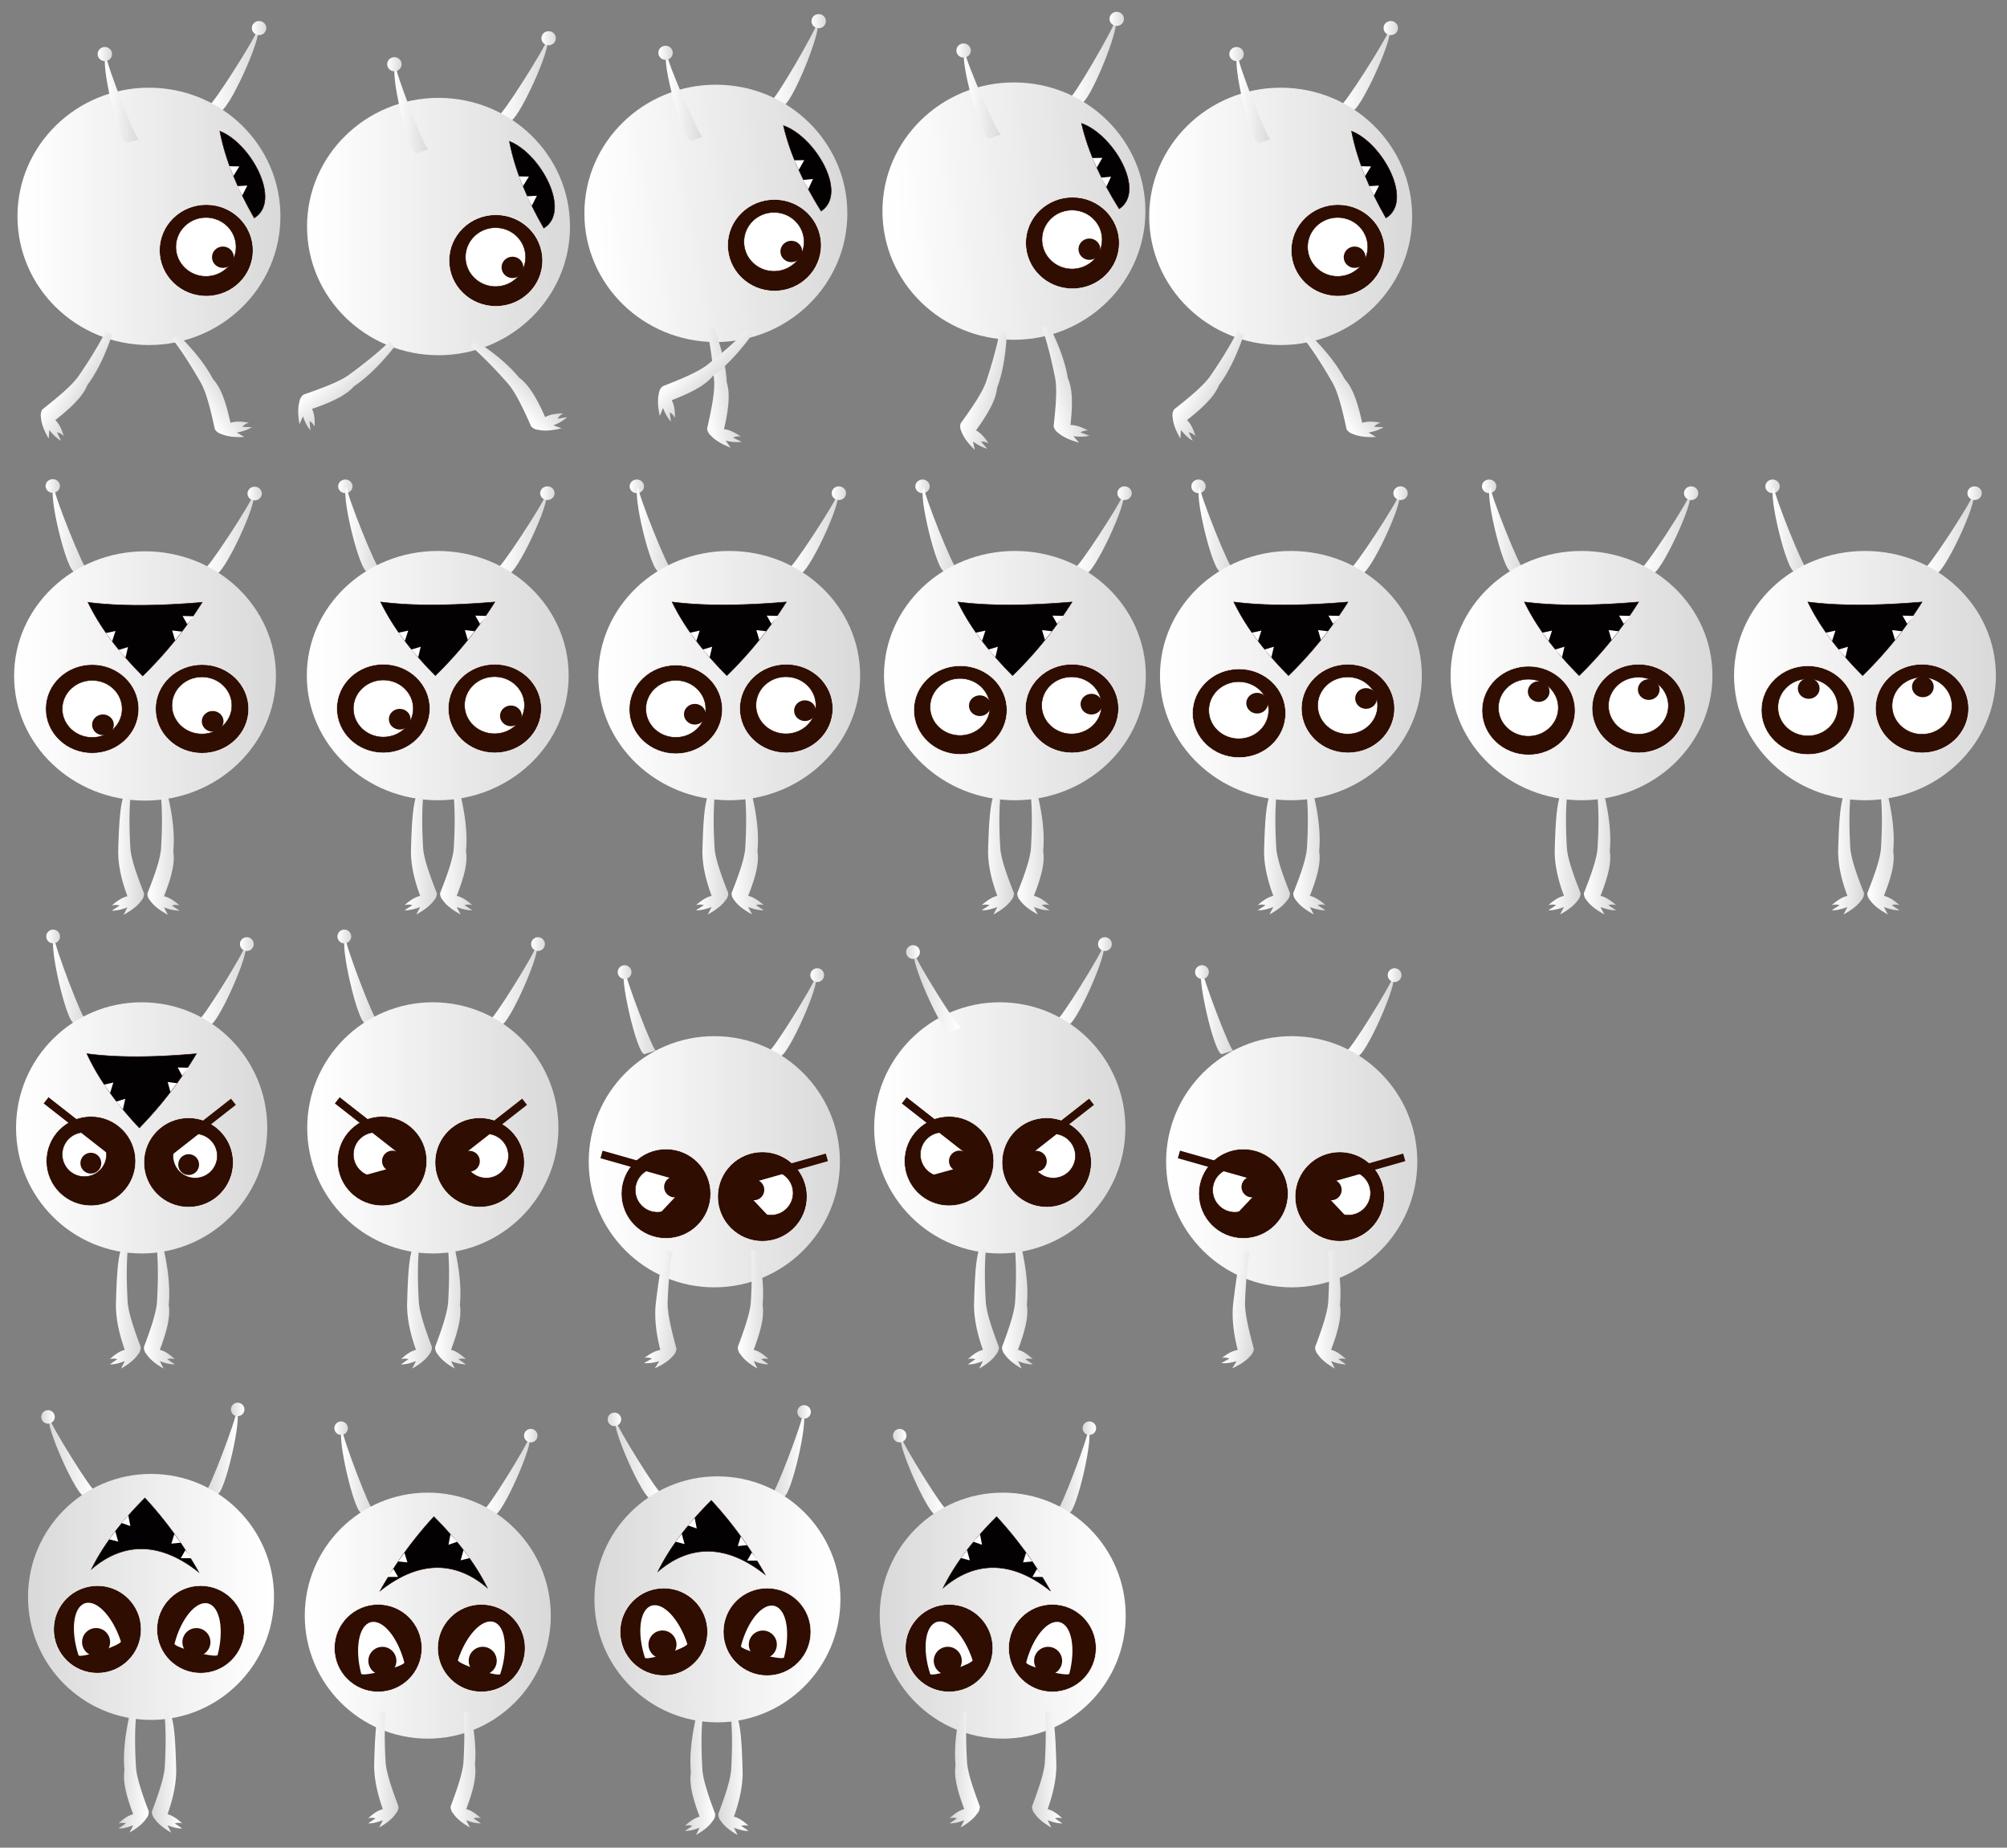 <svg id="Layer_5" data-name="Layer 5" xmlns="http://www.w3.org/2000/svg" xmlns:xlink="http://www.w3.org/1999/xlink" viewBox="0 0 3832.24 3528.1">
  <rect x="0" y="0" width="3832.24" height="3528.1" fill="#808080" stroke="none"/>
  <defs>
    <style>
      .cls-1 {
        fill: url(#linear-gradient);
      }

      .cls-2 {
        fill: url(#linear-gradient-2);
      }

      .cls-3 {
        fill: url(#linear-gradient-3);
      }

      .cls-4 {
        fill: url(#linear-gradient-4);
      }

      .cls-5 {
        fill: url(#linear-gradient-5);
      }

      .cls-6, .cls-8 {
        fill: #2f0d00;
      }

      .cls-6 {
        stroke: #fff;
      }

      .cls-6, .cls-62, .cls-7, .cls-9 {
        stroke-miterlimit: 10;
      }

      .cls-10, .cls-7 {
        fill: #fff;
      }

      .cls-62, .cls-7, .cls-9 {
        stroke: #2f0d00;
      }

      .cls-9 {
        fill: #040102;
      }

      .cls-11 {
        fill: url(#linear-gradient-6);
      }

      .cls-12 {
        fill: url(#linear-gradient-7);
      }

      .cls-13 {
        fill: url(#linear-gradient-8);
      }

      .cls-14 {
        fill: url(#linear-gradient-9);
      }

      .cls-15 {
        fill: url(#linear-gradient-10);
      }

      .cls-16 {
        fill: url(#linear-gradient-11);
      }

      .cls-17 {
        fill: url(#linear-gradient-12);
      }

      .cls-18 {
        fill: url(#linear-gradient-13);
      }

      .cls-19 {
        fill: url(#linear-gradient-14);
      }

      .cls-20 {
        fill: url(#linear-gradient-15);
      }

      .cls-21 {
        fill: url(#linear-gradient-16);
      }

      .cls-22 {
        fill: url(#linear-gradient-17);
      }

      .cls-23 {
        fill: url(#linear-gradient-18);
      }

      .cls-24 {
        fill: url(#linear-gradient-19);
      }

      .cls-25 {
        fill: url(#linear-gradient-20);
      }

      .cls-26 {
        fill: url(#linear-gradient-21);
      }

      .cls-27 {
        fill: url(#linear-gradient-22);
      }

      .cls-28 {
        fill: url(#linear-gradient-23);
      }

      .cls-29 {
        fill: url(#linear-gradient-24);
      }

      .cls-30 {
        fill: url(#linear-gradient-25);
      }

      .cls-31 {
        fill: url(#linear-gradient-26);
      }

      .cls-32 {
        fill: url(#linear-gradient-27);
      }

      .cls-33 {
        fill: url(#linear-gradient-28);
      }

      .cls-34 {
        fill: url(#linear-gradient-29);
      }

      .cls-35 {
        fill: url(#linear-gradient-30);
      }

      .cls-36 {
        fill: url(#linear-gradient-31);
      }

      .cls-37 {
        fill: url(#linear-gradient-32);
      }

      .cls-38 {
        fill: url(#linear-gradient-33);
      }

      .cls-39 {
        fill: url(#linear-gradient-34);
      }

      .cls-40 {
        fill: url(#linear-gradient-35);
      }

      .cls-41 {
        fill: url(#linear-gradient-36);
      }

      .cls-42 {
        fill: url(#linear-gradient-37);
      }

      .cls-43 {
        fill: url(#linear-gradient-38);
      }

      .cls-44 {
        fill: url(#linear-gradient-39);
      }

      .cls-45 {
        fill: url(#linear-gradient-40);
      }

      .cls-46 {
        fill: url(#linear-gradient-41);
      }

      .cls-47 {
        fill: url(#linear-gradient-42);
      }

      .cls-48 {
        fill: url(#linear-gradient-43);
      }

      .cls-49 {
        fill: url(#linear-gradient-44);
      }

      .cls-50 {
        fill: url(#linear-gradient-45);
      }

      .cls-51 {
        fill: url(#linear-gradient-46);
      }

      .cls-52 {
        fill: url(#linear-gradient-47);
      }

      .cls-53 {
        fill: url(#linear-gradient-48);
      }

      .cls-54 {
        fill: url(#linear-gradient-49);
      }

      .cls-55 {
        fill: url(#linear-gradient-50);
      }

      .cls-56 {
        fill: url(#linear-gradient-51);
      }

      .cls-57 {
        fill: url(#linear-gradient-52);
      }

      .cls-58 {
        fill: url(#linear-gradient-53);
      }

      .cls-59 {
        fill: url(#linear-gradient-54);
      }

      .cls-60 {
        fill: url(#linear-gradient-55);
      }

      .cls-61 {
        fill: url(#linear-gradient-56);
      }

      .cls-147, .cls-62 {
        fill: none;
      }

      .cls-62 {
        stroke-width: 15px;
      }

      .cls-63 {
        fill: url(#linear-gradient-57);
      }

      .cls-64 {
        fill: url(#linear-gradient-58);
      }

      .cls-65 {
        fill: url(#linear-gradient-59);
      }

      .cls-66 {
        fill: url(#linear-gradient-60);
      }

      .cls-67 {
        fill: url(#linear-gradient-61);
      }

      .cls-68 {
        fill: url(#linear-gradient-62);
      }

      .cls-69 {
        fill: url(#linear-gradient-63);
      }

      .cls-70 {
        fill: url(#linear-gradient-64);
      }

      .cls-71 {
        fill: url(#linear-gradient-65);
      }

      .cls-72 {
        fill: url(#linear-gradient-66);
      }

      .cls-73 {
        fill: url(#linear-gradient-67);
      }

      .cls-74 {
        fill: url(#linear-gradient-68);
      }

      .cls-75 {
        fill: url(#linear-gradient-69);
      }

      .cls-76 {
        fill: url(#linear-gradient-70);
      }

      .cls-77 {
        fill: url(#linear-gradient-71);
      }

      .cls-78 {
        fill: url(#linear-gradient-72);
      }

      .cls-79 {
        fill: url(#linear-gradient-73);
      }

      .cls-80 {
        fill: url(#linear-gradient-74);
      }

      .cls-81 {
        fill: url(#linear-gradient-75);
      }

      .cls-82 {
        fill: url(#linear-gradient-76);
      }

      .cls-83 {
        fill: url(#linear-gradient-77);
      }

      .cls-84 {
        fill: url(#linear-gradient-78);
      }

      .cls-85 {
        fill: url(#linear-gradient-79);
      }

      .cls-86 {
        fill: url(#linear-gradient-80);
      }

      .cls-87 {
        fill: url(#linear-gradient-81);
      }

      .cls-88 {
        fill: url(#linear-gradient-82);
      }

      .cls-89 {
        fill: url(#linear-gradient-83);
      }

      .cls-90 {
        fill: url(#linear-gradient-84);
      }

      .cls-91 {
        fill: url(#linear-gradient-85);
      }

      .cls-92 {
        fill: url(#linear-gradient-86);
      }

      .cls-93 {
        fill: url(#linear-gradient-87);
      }

      .cls-94 {
        fill: url(#linear-gradient-88);
      }

      .cls-95 {
        fill: url(#linear-gradient-89);
      }

      .cls-96 {
        fill: url(#linear-gradient-90);
      }

      .cls-97 {
        fill: url(#linear-gradient-91);
      }

      .cls-98 {
        fill: url(#linear-gradient-92);
      }

      .cls-99 {
        fill: url(#linear-gradient-93);
      }

      .cls-100 {
        fill: url(#linear-gradient-94);
      }

      .cls-101 {
        fill: url(#linear-gradient-95);
      }

      .cls-102 {
        fill: url(#linear-gradient-96);
      }

      .cls-103 {
        fill: url(#linear-gradient-97);
      }

      .cls-104 {
        fill: url(#linear-gradient-98);
      }

      .cls-105 {
        fill: url(#linear-gradient-99);
      }

      .cls-106 {
        fill: url(#linear-gradient-100);
      }

      .cls-107 {
        fill: url(#linear-gradient-101);
      }

      .cls-108 {
        fill: url(#linear-gradient-102);
      }

      .cls-109 {
        fill: url(#linear-gradient-103);
      }

      .cls-110 {
        fill: url(#linear-gradient-104);
      }

      .cls-111 {
        fill: url(#linear-gradient-105);
      }

      .cls-112 {
        fill: url(#linear-gradient-106);
      }

      .cls-113 {
        fill: url(#linear-gradient-107);
      }

      .cls-114 {
        fill: url(#linear-gradient-108);
      }

      .cls-115 {
        fill: url(#linear-gradient-109);
      }

      .cls-116 {
        fill: url(#linear-gradient-110);
      }

      .cls-117 {
        fill: url(#linear-gradient-111);
      }

      .cls-118 {
        fill: url(#linear-gradient-112);
      }

      .cls-119 {
        fill: url(#linear-gradient-113);
      }

      .cls-120 {
        fill: url(#linear-gradient-114);
      }

      .cls-121 {
        fill: url(#linear-gradient-115);
      }

      .cls-122 {
        fill: url(#linear-gradient-116);
      }

      .cls-123 {
        fill: url(#linear-gradient-117);
      }

      .cls-124 {
        fill: url(#linear-gradient-118);
      }

      .cls-125 {
        fill: url(#linear-gradient-119);
      }

      .cls-126 {
        fill: url(#linear-gradient-120);
      }

      .cls-127 {
        fill: url(#linear-gradient-121);
      }

      .cls-128 {
        fill: url(#linear-gradient-122);
      }

      .cls-129 {
        fill: url(#linear-gradient-123);
      }

      .cls-130 {
        fill: url(#linear-gradient-124);
      }

      .cls-131 {
        fill: url(#linear-gradient-125);
      }

      .cls-132 {
        fill: url(#linear-gradient-126);
      }

      .cls-133 {
        fill: url(#linear-gradient-127);
      }

      .cls-134 {
        fill: url(#linear-gradient-128);
      }

      .cls-135 {
        fill: url(#linear-gradient-129);
      }

      .cls-136 {
        fill: url(#linear-gradient-130);
      }

      .cls-137 {
        fill: url(#linear-gradient-131);
      }

      .cls-138 {
        fill: url(#linear-gradient-132);
      }

      .cls-139 {
        fill: url(#linear-gradient-133);
      }

      .cls-140 {
        fill: url(#linear-gradient-134);
      }

      .cls-141 {
        fill: url(#linear-gradient-135);
      }

      .cls-142 {
        fill: url(#linear-gradient-136);
      }

      .cls-143 {
        fill: url(#linear-gradient-137);
      }

      .cls-144 {
        fill: url(#linear-gradient-138);
      }

      .cls-145 {
        fill: url(#linear-gradient-139);
      }

      .cls-146 {
        fill: url(#linear-gradient-140);
      }

      .cls-148 {
        fill: url(#linear-gradient-141);
      }

      .cls-149 {
        fill: url(#linear-gradient-142);
      }

      .cls-150 {
        fill: url(#linear-gradient-143);
      }

      .cls-151 {
        fill: url(#linear-gradient-144);
      }

      .cls-152 {
        fill: url(#linear-gradient-145);
      }

      .cls-153 {
        fill: url(#linear-gradient-146);
      }

      .cls-154 {
        fill: url(#linear-gradient-147);
      }

      .cls-155 {
        fill: url(#linear-gradient-148);
      }
    </style>
    <linearGradient id="linear-gradient" x1="390.91" y1="1020.69" x2="484.42" y2="1020.69" gradientUnits="userSpaceOnUse">
      <stop offset="0" stop-color="#fff"/>
      <stop offset="0.09" stop-color="#fdfdfd"/>
      <stop offset="1" stop-color="#d9d9d9"/>
    </linearGradient>
    <linearGradient id="linear-gradient-2" x1="472.56" y1="942.43" x2="500.01" y2="942.43" xlink:href="#linear-gradient"/>
    <linearGradient id="linear-gradient-3" x1="100.53" y1="1011.86" x2="165.62" y2="1011.86" xlink:href="#linear-gradient"/>
    <linearGradient id="linear-gradient-4" x1="87.06" y1="928" x2="114.51" y2="928" xlink:href="#linear-gradient"/>
    <linearGradient id="linear-gradient-5" x1="26.94" y1="1290.74" x2="526.93" y2="1290.74" xlink:href="#linear-gradient"/>
    <linearGradient id="linear-gradient-6" x1="213.61" y1="1635.04" x2="275.12" y2="1635.04" xlink:href="#linear-gradient"/>
    <linearGradient id="linear-gradient-7" x1="281.47" y1="1635.04" x2="342.98" y2="1635.04" xlink:href="#linear-gradient"/>
    <linearGradient id="linear-gradient-8" x1="645.71" y1="928.68" x2="673.15" y2="928.68" xlink:href="#linear-gradient"/>
    <linearGradient id="linear-gradient-9" x1="949.81" y1="1020.01" x2="1043.32" y2="1020.01" xlink:href="#linear-gradient"/>
    <linearGradient id="linear-gradient-10" x1="1031.46" y1="941.75" x2="1058.91" y2="941.75" xlink:href="#linear-gradient"/>
    <linearGradient id="linear-gradient-11" x1="659.43" y1="1011.18" x2="724.52" y2="1011.18" xlink:href="#linear-gradient"/>
    <linearGradient id="linear-gradient-12" x1="585.84" y1="1290.06" x2="1085.83" y2="1290.06" xlink:href="#linear-gradient"/>
    <linearGradient id="linear-gradient-13" x1="772.51" y1="1634.36" x2="834.03" y2="1634.36" xlink:href="#linear-gradient"/>
    <linearGradient id="linear-gradient-14" x1="840.37" y1="1634.36" x2="901.88" y2="1634.36" xlink:href="#linear-gradient"/>
    <linearGradient id="linear-gradient-15" x1="1202.27" y1="928.68" x2="1229.71" y2="928.68" xlink:href="#linear-gradient"/>
    <linearGradient id="linear-gradient-16" x1="1506.37" y1="1020.01" x2="1599.88" y2="1020.01" xlink:href="#linear-gradient"/>
    <linearGradient id="linear-gradient-17" x1="1588.02" y1="941.75" x2="1615.47" y2="941.75" xlink:href="#linear-gradient"/>
    <linearGradient id="linear-gradient-18" x1="1215.99" y1="1011.18" x2="1281.08" y2="1011.18" xlink:href="#linear-gradient"/>
    <linearGradient id="linear-gradient-19" x1="1142.4" y1="1290.06" x2="1642.39" y2="1290.06" xlink:href="#linear-gradient"/>
    <linearGradient id="linear-gradient-20" x1="1329.07" y1="1634.36" x2="1390.59" y2="1634.36" xlink:href="#linear-gradient"/>
    <linearGradient id="linear-gradient-21" x1="1396.93" y1="1634.36" x2="1458.44" y2="1634.36" xlink:href="#linear-gradient"/>
    <linearGradient id="linear-gradient-22" x1="1747.8" y1="928.68" x2="1775.24" y2="928.68" xlink:href="#linear-gradient"/>
    <linearGradient id="linear-gradient-23" x1="2051.9" y1="1020.01" x2="2145.41" y2="1020.01" xlink:href="#linear-gradient"/>
    <linearGradient id="linear-gradient-24" x1="2133.55" y1="941.75" x2="2161" y2="941.75" xlink:href="#linear-gradient"/>
    <linearGradient id="linear-gradient-25" x1="1761.52" y1="1011.18" x2="1826.61" y2="1011.18" xlink:href="#linear-gradient"/>
    <linearGradient id="linear-gradient-26" x1="1687.93" y1="1290.06" x2="2187.92" y2="1290.06" xlink:href="#linear-gradient"/>
    <linearGradient id="linear-gradient-27" x1="1874.6" y1="1634.36" x2="1936.11" y2="1634.36" xlink:href="#linear-gradient"/>
    <linearGradient id="linear-gradient-28" x1="1942.46" y1="1634.36" x2="2003.97" y2="1634.36" xlink:href="#linear-gradient"/>
    <linearGradient id="linear-gradient-29" x1="2274.79" y1="928.68" x2="2302.23" y2="928.68" xlink:href="#linear-gradient"/>
    <linearGradient id="linear-gradient-30" x1="2578.89" y1="1020.01" x2="2672.4" y2="1020.01" xlink:href="#linear-gradient"/>
    <linearGradient id="linear-gradient-31" x1="2660.54" y1="941.75" x2="2687.99" y2="941.75" xlink:href="#linear-gradient"/>
    <linearGradient id="linear-gradient-32" x1="2288.51" y1="1011.18" x2="2353.6" y2="1011.18" xlink:href="#linear-gradient"/>
    <linearGradient id="linear-gradient-33" x1="2214.92" y1="1290.06" x2="2714.91" y2="1290.06" xlink:href="#linear-gradient"/>
    <linearGradient id="linear-gradient-34" x1="2401.59" y1="1634.36" x2="2463.1" y2="1634.36" xlink:href="#linear-gradient"/>
    <linearGradient id="linear-gradient-35" x1="2469.45" y1="1634.36" x2="2530.96" y2="1634.36" xlink:href="#linear-gradient"/>
    <linearGradient id="linear-gradient-36" x1="2829.7" y1="928.68" x2="2857.15" y2="928.68" xlink:href="#linear-gradient"/>
    <linearGradient id="linear-gradient-37" x1="3133.81" y1="1020.01" x2="3227.32" y2="1020.01" xlink:href="#linear-gradient"/>
    <linearGradient id="linear-gradient-38" x1="3215.46" y1="941.75" x2="3242.91" y2="941.75" xlink:href="#linear-gradient"/>
    <linearGradient id="linear-gradient-39" x1="2843.43" y1="1011.18" x2="2908.52" y2="1011.18" xlink:href="#linear-gradient"/>
    <linearGradient id="linear-gradient-40" x1="2769.83" y1="1290.06" x2="3269.83" y2="1290.06" xlink:href="#linear-gradient"/>
    <linearGradient id="linear-gradient-41" x1="2956.51" y1="1634.36" x2="3018.02" y2="1634.36" xlink:href="#linear-gradient"/>
    <linearGradient id="linear-gradient-42" x1="3024.37" y1="1634.36" x2="3085.88" y2="1634.36" xlink:href="#linear-gradient"/>
    <linearGradient id="linear-gradient-43" x1="3370.91" y1="928.68" x2="3398.35" y2="928.68" xlink:href="#linear-gradient"/>
    <linearGradient id="linear-gradient-44" x1="3675.01" y1="1020.01" x2="3768.52" y2="1020.01" xlink:href="#linear-gradient"/>
    <linearGradient id="linear-gradient-45" x1="3756.66" y1="941.75" x2="3784.11" y2="941.75" xlink:href="#linear-gradient"/>
    <linearGradient id="linear-gradient-46" x1="3384.63" y1="1011.18" x2="3449.72" y2="1011.18" xlink:href="#linear-gradient"/>
    <linearGradient id="linear-gradient-47" x1="3311.04" y1="1290.06" x2="3811.03" y2="1290.06" xlink:href="#linear-gradient"/>
    <linearGradient id="linear-gradient-48" x1="3497.71" y1="1634.36" x2="3559.22" y2="1634.36" xlink:href="#linear-gradient"/>
    <linearGradient id="linear-gradient-49" x1="3565.57" y1="1634.36" x2="3627.08" y2="1634.36" xlink:href="#linear-gradient"/>
    <linearGradient id="linear-gradient-50" x1="379.81" y1="1881.56" x2="469.51" y2="1881.56" xlink:href="#linear-gradient"/>
    <linearGradient id="linear-gradient-51" x1="458.13" y1="1802.71" x2="484.46" y2="1802.71" xlink:href="#linear-gradient"/>
    <linearGradient id="linear-gradient-52" x1="101.24" y1="1872.66" x2="163.68" y2="1872.66" xlink:href="#linear-gradient"/>
    <linearGradient id="linear-gradient-53" x1="88.33" y1="1788.16" x2="114.66" y2="1788.16" xlink:href="#linear-gradient"/>
    <linearGradient id="linear-gradient-54" x1="30.65" y1="2153.66" x2="510.29" y2="2153.66" xlink:href="#linear-gradient"/>
    <linearGradient id="linear-gradient-55" x1="209.72" y1="2500.58" x2="268.73" y2="2500.58" xlink:href="#linear-gradient"/>
    <linearGradient id="linear-gradient-56" x1="274.82" y1="2500.58" x2="333.83" y2="2500.58" xlink:href="#linear-gradient"/>
    <linearGradient id="linear-gradient-57" x1="935.78" y1="1881.56" x2="1025.48" y2="1881.56" xlink:href="#linear-gradient"/>
    <linearGradient id="linear-gradient-58" x1="1014.1" y1="1802.71" x2="1040.43" y2="1802.71" xlink:href="#linear-gradient"/>
    <linearGradient id="linear-gradient-59" x1="657.22" y1="1872.66" x2="719.66" y2="1872.66" xlink:href="#linear-gradient"/>
    <linearGradient id="linear-gradient-60" x1="644.3" y1="1788.16" x2="670.63" y2="1788.16" xlink:href="#linear-gradient"/>
    <linearGradient id="linear-gradient-61" x1="586.62" y1="2153.66" x2="1066.26" y2="2153.66" xlink:href="#linear-gradient"/>
    <linearGradient id="linear-gradient-62" x1="765.69" y1="2500.58" x2="824.7" y2="2500.58" xlink:href="#linear-gradient"/>
    <linearGradient id="linear-gradient-63" x1="830.79" y1="2500.58" x2="889.8" y2="2500.58" xlink:href="#linear-gradient"/>
    <linearGradient id="linear-gradient-64" x1="1468.94" y1="1940.86" x2="1558.65" y2="1940.86" xlink:href="#linear-gradient"/>
    <linearGradient id="linear-gradient-65" x1="1547.27" y1="1862.01" x2="1573.6" y2="1862.01" xlink:href="#linear-gradient"/>
    <linearGradient id="linear-gradient-66" x1="1190.38" y1="1931.97" x2="1252.82" y2="1931.97" xlink:href="#linear-gradient"/>
    <linearGradient id="linear-gradient-67" x1="1124.14" y1="2218.34" x2="1603.78" y2="2218.34" xlink:href="#linear-gradient"/>
    <linearGradient id="linear-gradient-68" x1="294.27" y1="2274.92" x2="353.28" y2="2274.92" gradientTransform="translate(1160.13 206.11) rotate(5.39)" xlink:href="#linear-gradient"/>
    <linearGradient id="linear-gradient-69" x1="1408.74" y1="2500.58" x2="1467.75" y2="2500.58" xlink:href="#linear-gradient"/>
    <linearGradient id="linear-gradient-70" x1="1179.48" y1="1856.23" x2="1205.81" y2="1856.23" xlink:href="#linear-gradient"/>
    <linearGradient id="linear-gradient-71" x1="2571.43" y1="1940.86" x2="2661.13" y2="1940.86" xlink:href="#linear-gradient"/>
    <linearGradient id="linear-gradient-72" x1="2649.76" y1="1862.01" x2="2676.09" y2="1862.01" xlink:href="#linear-gradient"/>
    <linearGradient id="linear-gradient-73" x1="2292.87" y1="1931.97" x2="2355.31" y2="1931.97" xlink:href="#linear-gradient"/>
    <linearGradient id="linear-gradient-74" x1="2226.62" y1="2218.34" x2="2706.27" y2="2218.34" xlink:href="#linear-gradient"/>
    <linearGradient id="linear-gradient-75" x1="1391.89" y1="2171.45" x2="1450.9" y2="2171.45" gradientTransform="translate(1160.13 206.11) rotate(5.39)" xlink:href="#linear-gradient"/>
    <linearGradient id="linear-gradient-76" x1="2511.23" y1="2500.58" x2="2570.24" y2="2500.58" xlink:href="#linear-gradient"/>
    <linearGradient id="linear-gradient-77" x1="2281.97" y1="1856.23" x2="2308.3" y2="1856.23" xlink:href="#linear-gradient"/>
    <linearGradient id="linear-gradient-78" x1="-6065.66" y1="2782.77" x2="-5977.81" y2="2782.77" gradientTransform="matrix(-1, 0, 0, 1, -5884.38, 0)" xlink:href="#linear-gradient"/>
    <linearGradient id="linear-gradient-79" x1="-5988.95" y1="2705.55" x2="-5963.16" y2="2705.55" gradientTransform="matrix(-1, 0, 0, 1, -5884.38, 0)" xlink:href="#linear-gradient"/>
    <linearGradient id="linear-gradient-80" x1="-6338.47" y1="2774.06" x2="-6277.32" y2="2774.06" gradientTransform="matrix(-1, 0, 0, 1, -5884.38, 0)" xlink:href="#linear-gradient"/>
    <linearGradient id="linear-gradient-81" x1="-6351.12" y1="2691.31" x2="-6325.34" y2="2691.31" gradientTransform="matrix(-1, 0, 0, 1, -5884.38, 0)" xlink:href="#linear-gradient"/>
    <linearGradient id="linear-gradient-82" x1="-6407.61" y1="3049.26" x2="-5937.87" y2="3049.26" gradientTransform="matrix(-1, 0, 0, 1, -5884.38, 0)" xlink:href="#linear-gradient"/>
    <linearGradient id="linear-gradient-83" x1="-6232.23" y1="3389.02" x2="-6174.44" y2="3389.02" gradientTransform="matrix(-1, 0, 0, 1, -5884.38, 0)" xlink:href="#linear-gradient"/>
    <linearGradient id="linear-gradient-84" x1="-6168.48" y1="3389.02" x2="-6110.69" y2="3389.02" gradientTransform="matrix(-1, 0, 0, 1, -5884.38, 0)" xlink:href="#linear-gradient"/>
    <linearGradient id="linear-gradient-85" x1="923.91" y1="2818.54" x2="1011.76" y2="2818.54" xlink:href="#linear-gradient"/>
    <linearGradient id="linear-gradient-86" x1="1000.61" y1="2741.32" x2="1026.4" y2="2741.32" xlink:href="#linear-gradient"/>
    <linearGradient id="linear-gradient-87" x1="651.09" y1="2809.83" x2="712.24" y2="2809.83" xlink:href="#linear-gradient"/>
    <linearGradient id="linear-gradient-88" x1="638.44" y1="2727.08" x2="664.23" y2="2727.08" xlink:href="#linear-gradient"/>
    <linearGradient id="linear-gradient-89" x1="581.95" y1="3085.03" x2="1051.7" y2="3085.03" xlink:href="#linear-gradient"/>
    <linearGradient id="linear-gradient-90" x1="703.04" y1="3379.26" x2="760.83" y2="3379.26" xlink:href="#linear-gradient"/>
    <linearGradient id="linear-gradient-91" x1="860.46" y1="3379.26" x2="918.25" y2="3379.26" xlink:href="#linear-gradient"/>
    <linearGradient id="linear-gradient-92" x1="-7147.18" y1="2787.44" x2="-7059.33" y2="2787.44" gradientTransform="matrix(-1, 0, 0, 1, -5884.38, 0)" xlink:href="#linear-gradient"/>
    <linearGradient id="linear-gradient-93" x1="-7070.48" y1="2710.22" x2="-7044.68" y2="2710.22" gradientTransform="matrix(-1, 0, 0, 1, -5884.38, 0)" xlink:href="#linear-gradient"/>
    <linearGradient id="linear-gradient-94" x1="-7420" y1="2778.73" x2="-7358.85" y2="2778.73" gradientTransform="matrix(-1, 0, 0, 1, -5884.38, 0)" xlink:href="#linear-gradient"/>
    <linearGradient id="linear-gradient-95" x1="-7432.65" y1="2695.98" x2="-7406.86" y2="2695.98" gradientTransform="matrix(-1, 0, 0, 1, -5884.38, 0)" xlink:href="#linear-gradient"/>
    <linearGradient id="linear-gradient-96" x1="-7489.14" y1="3053.93" x2="-7019.39" y2="3053.93" gradientTransform="matrix(-1, 0, 0, 1, -5884.38, 0)" xlink:href="#linear-gradient"/>
    <linearGradient id="linear-gradient-97" x1="-7313.76" y1="3393.69" x2="-7255.97" y2="3393.69" gradientTransform="matrix(-1, 0, 0, 1, -5884.38, 0)" xlink:href="#linear-gradient"/>
    <linearGradient id="linear-gradient-98" x1="-7250" y1="3393.69" x2="-7192.21" y2="3393.69" gradientTransform="matrix(-1, 0, 0, 1, -5884.38, 0)" xlink:href="#linear-gradient"/>
    <linearGradient id="linear-gradient-99" x1="-5603.69" y1="2818.54" x2="-5515.84" y2="2818.54" gradientTransform="matrix(-1, 0, 0, 1, -3796.16, 0)" xlink:href="#linear-gradient"/>
    <linearGradient id="linear-gradient-100" x1="-5526.98" y1="2741.32" x2="-5501.19" y2="2741.32" gradientTransform="matrix(-1, 0, 0, 1, -3796.16, 0)" xlink:href="#linear-gradient"/>
    <linearGradient id="linear-gradient-101" x1="-5876.5" y1="2809.83" x2="-5815.35" y2="2809.83" gradientTransform="matrix(-1, 0, 0, 1, -3796.16, 0)" xlink:href="#linear-gradient"/>
    <linearGradient id="linear-gradient-102" x1="-5889.15" y1="2727.08" x2="-5863.37" y2="2727.08" gradientTransform="matrix(-1, 0, 0, 1, -3796.16, 0)" xlink:href="#linear-gradient"/>
    <linearGradient id="linear-gradient-103" x1="-5945.64" y1="3085.03" x2="-5475.9" y2="3085.03" gradientTransform="matrix(-1, 0, 0, 1, -3796.16, 0)" xlink:href="#linear-gradient"/>
    <linearGradient id="linear-gradient-104" x1="-5824.55" y1="3379.26" x2="-5766.76" y2="3379.26" gradientTransform="matrix(-1, 0, 0, 1, -3796.16, 0)" xlink:href="#linear-gradient"/>
    <linearGradient id="linear-gradient-105" x1="-5667.13" y1="3379.26" x2="-5609.34" y2="3379.26" gradientTransform="matrix(-1, 0, 0, 1, -3796.16, 0)" xlink:href="#linear-gradient"/>
    <linearGradient id="linear-gradient-106" x1="398.89" y1="134.38" x2="492.8" y2="134.38" xlink:href="#linear-gradient"/>
    <linearGradient id="linear-gradient-107" x1="480.89" y1="53.59" x2="508.46" y2="53.59" xlink:href="#linear-gradient"/>
    <linearGradient id="linear-gradient-108" x1="33.36" y1="413.16" x2="535.49" y2="413.16" xlink:href="#linear-gradient"/>
    <linearGradient id="linear-gradient-109" x1="200.18" y1="190.26" x2="265.55" y2="190.26" xlink:href="#linear-gradient"/>
    <linearGradient id="linear-gradient-110" x1="186.4" y1="103.21" x2="213.96" y2="103.21" xlink:href="#linear-gradient"/>
    <linearGradient id="linear-gradient-111" x1="4981.28" y1="3984.7" x2="5043" y2="3984.7" gradientTransform="translate(-5971.83 77.62) rotate(-32.54)" xlink:href="#linear-gradient"/>
    <linearGradient id="linear-gradient-112" x1="-5194.02" y1="464.43" x2="-5132.81" y2="464.43" gradientTransform="translate(4823.6 2966.96) rotate(30.66)" xlink:href="#linear-gradient"/>
    <linearGradient id="linear-gradient-113" x1="951.79" y1="153.79" x2="1045.7" y2="153.79" xlink:href="#linear-gradient"/>
    <linearGradient id="linear-gradient-114" x1="1033.79" y1="73" x2="1061.36" y2="73" xlink:href="#linear-gradient"/>
    <linearGradient id="linear-gradient-115" x1="586.27" y1="432.58" x2="1088.4" y2="432.58" xlink:href="#linear-gradient"/>
    <linearGradient id="linear-gradient-116" x1="753.08" y1="209.67" x2="818.45" y2="209.67" xlink:href="#linear-gradient"/>
    <linearGradient id="linear-gradient-117" x1="739.3" y1="122.63" x2="766.87" y2="122.63" xlink:href="#linear-gradient"/>
    <linearGradient id="linear-gradient-118" x1="6582.83" y1="5975.67" x2="6644.33" y2="5975.67" gradientTransform="translate(-7923.19 1040.14) rotate(-44.03)" xlink:href="#linear-gradient"/>
    <linearGradient id="linear-gradient-119" x1="-7863.49" y1="1473.73" x2="-7802.74" y2="1473.73" gradientTransform="translate(6822.52 5779.17) rotate(49.97)" xlink:href="#linear-gradient"/>
    <linearGradient id="linear-gradient-120" x1="1835.73" y1="247.1" x2="1929.52" y2="247.1" gradientTransform="translate(-373.03 -53.43) rotate(-2.15)" xlink:href="#linear-gradient"/>
    <linearGradient id="linear-gradient-121" x1="1917.6" y1="166.34" x2="1945.17" y2="166.34" gradientTransform="translate(-373.03 -53.43) rotate(-2.15)" xlink:href="#linear-gradient"/>
    <linearGradient id="linear-gradient-122" x1="1470.39" y1="525.76" x2="1972.5" y2="525.76" gradientTransform="translate(-373.03 -53.43) rotate(-2.15)" xlink:href="#linear-gradient"/>
    <linearGradient id="linear-gradient-123" x1="1636.96" y1="302.8" x2="1702.44" y2="302.8" gradientTransform="translate(-373.03 -53.43) rotate(-2.15)" xlink:href="#linear-gradient"/>
    <linearGradient id="linear-gradient-124" x1="1623.16" y1="215.74" x2="1650.73" y2="215.74" gradientTransform="translate(-373.03 -53.43) rotate(-2.15)" xlink:href="#linear-gradient"/>
    <linearGradient id="linear-gradient-125" x1="2310.21" y1="2061.92" x2="2372.06" y2="2061.92" gradientTransform="translate(-1232.65 -977.45) rotate(-7.93)" xlink:href="#linear-gradient"/>
    <linearGradient id="linear-gradient-126" x1="-7127.07" y1="749.81" x2="-7066.26" y2="749.81" gradientTransform="translate(6661.36 5465.9) rotate(47.83)" xlink:href="#linear-gradient"/>
    <linearGradient id="linear-gradient-127" x1="2404.61" y1="264.1" x2="2498.4" y2="264.1" gradientTransform="translate(-373.03 -53.43) rotate(-2.15)" xlink:href="#linear-gradient"/>
    <linearGradient id="linear-gradient-128" x1="2486.48" y1="183.35" x2="2514.05" y2="183.35" gradientTransform="translate(-373.03 -53.43) rotate(-2.15)" xlink:href="#linear-gradient"/>
    <linearGradient id="linear-gradient-129" x1="2039.27" y1="542.76" x2="2541.38" y2="542.76" gradientTransform="translate(-373.03 -53.43) rotate(-2.15)" xlink:href="#linear-gradient"/>
    <linearGradient id="linear-gradient-130" x1="2205.84" y1="319.8" x2="2271.32" y2="319.8" gradientTransform="translate(-373.03 -53.43) rotate(-2.15)" xlink:href="#linear-gradient"/>
    <linearGradient id="linear-gradient-131" x1="2192.04" y1="232.74" x2="2219.61" y2="232.74" gradientTransform="translate(-373.03 -53.43) rotate(-2.15)" xlink:href="#linear-gradient"/>
    <linearGradient id="linear-gradient-132" x1="-1001.6" y1="1250.93" x2="-940.03" y2="1250.93" gradientTransform="translate(3141.13 -215.96) rotate(14.81)" xlink:href="#linear-gradient"/>
    <linearGradient id="linear-gradient-133" x1="3635.35" y1="305.18" x2="3697.21" y2="305.18" gradientTransform="translate(-1603.86 1348.86) rotate(-14.36)" xlink:href="#linear-gradient"/>
    <linearGradient id="linear-gradient-134" x1="2559.83" y1="134.38" x2="2653.74" y2="134.38" xlink:href="#linear-gradient"/>
    <linearGradient id="linear-gradient-135" x1="2641.83" y1="53.59" x2="2669.4" y2="53.59" xlink:href="#linear-gradient"/>
    <linearGradient id="linear-gradient-136" x1="2194.31" y1="413.16" x2="2696.44" y2="413.16" xlink:href="#linear-gradient"/>
    <linearGradient id="linear-gradient-137" x1="2361.12" y1="190.26" x2="2426.49" y2="190.26" xlink:href="#linear-gradient"/>
    <linearGradient id="linear-gradient-138" x1="2347.34" y1="103.21" x2="2374.9" y2="103.21" xlink:href="#linear-gradient"/>
    <linearGradient id="linear-gradient-139" x1="6803.04" y1="5146.96" x2="6864.76" y2="5146.96" gradientTransform="translate(-5971.83 77.62) rotate(-32.54)" xlink:href="#linear-gradient"/>
    <linearGradient id="linear-gradient-140" x1="-3335.14" y1="-637.5" x2="-3273.93" y2="-637.5" gradientTransform="translate(4823.6 2966.96) rotate(30.66)" xlink:href="#linear-gradient"/>
    <linearGradient id="linear-gradient-141" x1="1726.85" y1="2201.38" x2="1753.18" y2="2201.38" xlink:href="#linear-gradient"/>
    <linearGradient id="linear-gradient-142" x1="2018.33" y1="1881.56" x2="2108.03" y2="1881.56" xlink:href="#linear-gradient"/>
    <linearGradient id="linear-gradient-143" x1="2096.65" y1="1802.71" x2="2122.99" y2="1802.71" xlink:href="#linear-gradient"/>
    <linearGradient id="linear-gradient-144" x1="1669.17" y1="2153.66" x2="2148.82" y2="2153.66" xlink:href="#linear-gradient"/>
    <linearGradient id="linear-gradient-145" x1="1848.25" y1="2500.58" x2="1907.26" y2="2500.58" xlink:href="#linear-gradient"/>
    <linearGradient id="linear-gradient-146" x1="1913.34" y1="2500.58" x2="1972.35" y2="2500.58" xlink:href="#linear-gradient"/>
    <linearGradient id="linear-gradient-147" x1="-5247.16" y1="1896.78" x2="-5157.46" y2="1896.78" gradientTransform="matrix(-1, 0, 0, 1, -3412.32, 0)" xlink:href="#linear-gradient"/>
    <linearGradient id="linear-gradient-148" x1="-5168.84" y1="1817.93" x2="-5142.51" y2="1817.93" gradientTransform="matrix(-1, 0, 0, 1, -3412.32, 0)" xlink:href="#linear-gradient"/>
  </defs>
  <title>aliensplash</title>
  <g>
    <g>
      <path class="cls-1" d="M411.75,1095.65c13.86,7.24,84-143.53,71.09-150.18.86,8.85-90.65,149.07-91.93,139.25Z"/>
      <ellipse class="cls-2" cx="486.28" cy="942.43" rx="13.72" ry="13.07"/>
    </g>
    <path class="cls-3" d="M143,1092c-15.07,4.57-53.4-156.24-39.41-160.4-2.63,8.53,58.83,162.89,62.07,153.5Z"/>
    <ellipse class="cls-4" cx="100.79" cy="928" rx="13.72" ry="13.07"/>
    <ellipse class="cls-5" cx="276.93" cy="1290.74" rx="250" ry="238.01"/>
    <ellipse class="cls-6" cx="176.03" cy="1353.63" rx="88.97" ry="84.7"/>
    <ellipse class="cls-6" cx="385.91" cy="1353.63" rx="88.97" ry="84.7"/>
    <g>
      <ellipse class="cls-7" cx="385.53" cy="1347.05" rx="57.24" ry="54.5"/>
      <ellipse class="cls-8" cx="406.07" cy="1377.39" rx="20.75" ry="19.76"/>
    </g>
    <g>
      <ellipse class="cls-7" cx="176.03" cy="1353.63" rx="57.24" ry="54.5"/>
      <ellipse class="cls-8" cx="196.57" cy="1383.97" rx="20.75" ry="19.76"/>
    </g>
    <g>
      <path class="cls-9" d="M168,1150.13c63.35,8.13,137.5,6.82,218,0a759.56,759.56,0,0,1-113.56,140.61C228.39,1246.33,192,1199.9,168,1150.13Z"/>
      <polyline class="cls-10" points="220.56 1204.82 202.1 1208.83 214.11 1224.71"/>
      <polyline class="cls-10" points="244.37 1235.63 226.31 1241.05 239.62 1255.95"/>
      <polyline class="cls-10" points="348.61 1176.19 357.6 1192.06 370.47 1176.81"/>
      <polyline class="cls-10" points="347.51 1206.1 328.73 1203.86 334.3 1222.69"/>
    </g>
    <path class="cls-11" d="M235,1523.26c-6.72,22-8.16,62-9.32,102.91.05,28.08,7,56.53,17.71,85.17-10.31,2.34-20.15,9.14-29.82,17.74a25.49,25.49,0,0,1,14.91,0l-14.91,9.76c8.9.31,19-2.19,29.82-6.21l-7.46,14.2c14.47-7.93,26.4-16.59,33.55-26.62,4-4.47,5.76-9.22,5.59-14.19C262,1672.63,250.46,1641,249,1620c-2.09-34.9-2.51-67.67,0-96.7Z"/>
    <path class="cls-12" d="M321.55,1523.26c8.07,35.94,12.45,70.67,9.32,102.91,4.09,23.18-5.26,53.37-17.71,85.17,10.31,2.34,20.15,9.14,29.82,17.74a25.49,25.49,0,0,0-14.91,0l14.91,9.76c-8.9.31-19-2.19-29.82-6.21l7.45,14.2c-14.47-7.93-26.39-16.59-33.54-26.62-4-4.47-5.76-9.22-5.59-14.19,13.16-33.39,24.65-65,26.09-86.06,2.08-34.9,2.51-67.67,0-96.7Z"/>
  </g>
  <g>
    <ellipse class="cls-13" cx="659.43" cy="928.68" rx="13.72" ry="13.07"/>
    <g>
      <path class="cls-14" d="M970.65,1095c13.86,7.24,84-143.53,71.1-150.18.85,8.85-90.66,149.07-91.94,139.25Z"/>
      <ellipse class="cls-15" cx="1045.19" cy="941.75" rx="13.72" ry="13.07"/>
    </g>
    <path class="cls-16" d="M701.86,1091.33c-15.06,4.56-53.4-156.24-39.41-160.4-2.63,8.53,58.83,162.89,62.07,153.49Z"/>
    <ellipse class="cls-17" cx="835.84" cy="1290.06" rx="250" ry="238.01"/>
    <ellipse class="cls-6" cx="944.82" cy="1352.95" rx="88.97" ry="84.7"/>
    <g>
      <ellipse class="cls-7" cx="944.23" cy="1346.55" rx="57.24" ry="54.5"/>
      <ellipse class="cls-8" cx="975.54" cy="1366.91" rx="20.75" ry="19.76"/>
    </g>
    <g>
      <path class="cls-9" d="M726.86,1149.45c63.34,8.13,137.5,6.82,218,0a759.61,759.61,0,0,1-113.57,140.61C787.3,1245.64,750.85,1199.22,726.86,1149.45Z"/>
      <polyline class="cls-10" points="779.47 1204.13 761.01 1208.15 773.02 1224.03"/>
      <polyline class="cls-10" points="803.27 1234.95 785.21 1240.36 798.52 1255.27"/>
      <polyline class="cls-10" points="907.52 1175.51 916.5 1191.38 929.38 1176.13"/>
      <polyline class="cls-10" points="906.42 1205.42 887.63 1203.17 893.21 1222.01"/>
    </g>
    <path class="cls-18" d="M794,1522.58c-6.73,22-8.17,62-9.32,102.91,0,28.08,7,56.53,17.7,85.17-10.3,2.33-20.15,9.14-29.82,17.74a25.33,25.33,0,0,1,14.91,0l-14.91,9.76c8.9.31,19-2.19,29.82-6.21l-7.45,14.19c14.47-7.92,26.39-16.58,33.54-26.61,4.05-4.48,5.76-9.23,5.59-14.19-13.16-33.4-24.64-65-26.09-86.06-2.08-34.9-2.51-67.67,0-96.7Z"/>
    <path class="cls-19" d="M880.45,1522.58c8.07,35.94,12.46,70.67,9.32,102.91,4.09,23.18-5.26,53.37-17.71,85.17,10.31,2.33,20.16,9.14,29.82,17.74a25.33,25.33,0,0,0-14.91,0l14.91,9.76c-8.9.31-19-2.19-29.82-6.21l7.46,14.19c-14.47-7.92-26.4-16.58-33.55-26.61-4-4.48-5.76-9.23-5.59-14.19,13.16-33.4,24.65-65,26.09-86.06,2.09-34.9,2.51-67.67,0-96.7Z"/>
    <ellipse class="cls-6" cx="731.93" cy="1352.95" rx="88.97" ry="84.7"/>
    <g>
      <ellipse class="cls-7" cx="731.93" cy="1352.95" rx="57.24" ry="54.5"/>
      <ellipse class="cls-8" cx="763.24" cy="1373.3" rx="20.75" ry="19.76"/>
    </g>
  </g>
  <g>
    <ellipse class="cls-20" cx="1215.99" cy="928.68" rx="13.72" ry="13.07"/>
    <g>
      <path class="cls-21" d="M1527.21,1095c13.86,7.24,84-143.53,71.1-150.18.85,8.85-90.66,149.07-91.94,139.25Z"/>
      <ellipse class="cls-22" cx="1601.75" cy="941.75" rx="13.72" ry="13.07"/>
    </g>
    <path class="cls-23" d="M1258.42,1091.33c-15.07,4.56-53.4-156.24-39.41-160.4-2.63,8.53,58.83,162.89,62.07,153.49Z"/>
    <ellipse class="cls-24" cx="1392.4" cy="1290.06" rx="250" ry="238.01"/>
    <ellipse class="cls-6" cx="1501.38" cy="1352.95" rx="88.97" ry="84.7"/>
    <g>
      <ellipse class="cls-7" cx="1500.69" cy="1346.74" rx="57.24" ry="54.5"/>
      <ellipse class="cls-8" cx="1537.04" cy="1357.02" rx="20.75" ry="19.76"/>
    </g>
    <g>
      <path class="cls-9" d="M1283.42,1149.45c63.34,8.13,137.5,6.82,218,0a759.61,759.61,0,0,1-113.57,140.61C1343.86,1245.64,1307.41,1199.22,1283.42,1149.45Z"/>
      <polyline class="cls-10" points="1336.03 1204.13 1317.57 1208.15 1329.58 1224.03"/>
      <polyline class="cls-10" points="1359.83 1234.95 1341.77 1240.36 1355.08 1255.27"/>
      <polyline class="cls-10" points="1464.08 1175.51 1473.06 1191.38 1485.93 1176.13"/>
      <polyline class="cls-10" points="1462.98 1205.42 1444.19 1203.17 1449.77 1222.01"/>
    </g>
    <path class="cls-25" d="M1350.51,1522.58c-6.73,22-8.17,62-9.32,102.91,0,28.08,7,56.53,17.7,85.17-10.3,2.33-20.15,9.14-29.82,17.74a25.33,25.33,0,0,1,14.91,0l-14.91,9.76c8.9.31,19-2.19,29.82-6.21l-7.45,14.19c14.47-7.92,26.39-16.58,33.54-26.61,4-4.48,5.76-9.23,5.59-14.19-13.16-33.4-24.65-65-26.09-86.06-2.08-34.9-2.51-67.67,0-96.7Z"/>
    <path class="cls-26" d="M1437,1522.58c8.07,35.94,12.46,70.67,9.32,102.91,4.09,23.18-5.26,53.37-17.71,85.17,10.31,2.33,20.16,9.14,29.82,17.74a25.33,25.33,0,0,0-14.91,0l14.91,9.76c-8.9.31-19-2.19-29.82-6.21l7.46,14.19c-14.47-7.92-26.4-16.58-33.55-26.61-4-4.48-5.76-9.23-5.59-14.19,13.16-33.4,24.65-65,26.09-86.06,2.09-34.9,2.51-67.67,0-96.7Z"/>
    <ellipse class="cls-6" cx="1290.39" cy="1354.58" rx="88.97" ry="84.7"/>
    <g>
      <ellipse class="cls-7" cx="1290.39" cy="1353.54" rx="57.24" ry="54.5"/>
      <ellipse class="cls-8" cx="1326.74" cy="1363.82" rx="20.75" ry="19.76"/>
    </g>
  </g>
  <g>
    <ellipse class="cls-27" cx="1761.52" cy="928.68" rx="13.72" ry="13.07"/>
    <g>
      <path class="cls-28" d="M2072.74,1095c13.86,7.24,84-143.53,71.1-150.18.85,8.85-90.66,149.07-91.94,139.25Z"/>
      <ellipse class="cls-29" cx="2147.27" cy="941.75" rx="13.72" ry="13.07"/>
    </g>
    <path class="cls-30" d="M1804,1091.33c-15.07,4.56-53.4-156.24-39.41-160.4-2.63,8.53,58.83,162.89,62.07,153.49Z"/>
    <ellipse class="cls-31" cx="1937.92" cy="1290.06" rx="250" ry="238.01"/>
    <ellipse class="cls-6" cx="2046.9" cy="1352.95" rx="88.97" ry="84.7"/>
    <g>
      <ellipse class="cls-7" cx="2046.19" cy="1346.98" rx="57.24" ry="54.5"/>
      <ellipse class="cls-8" cx="2084.03" cy="1344.58" rx="20.75" ry="19.76"/>
    </g>
    <g>
      <path class="cls-9" d="M1829,1149.45c63.34,8.13,137.5,6.82,218,0a759.15,759.15,0,0,1-113.56,140.61C1889.39,1245.64,1852.94,1199.22,1829,1149.45Z"/>
      <polyline class="cls-10" points="1881.56 1204.13 1863.1 1208.15 1875.11 1224.03"/>
      <polyline class="cls-10" points="1905.36 1234.95 1887.3 1240.36 1900.61 1255.27"/>
      <polyline class="cls-10" points="2009.6 1175.51 2018.59 1191.38 2031.46 1176.13"/>
      <polyline class="cls-10" points="2008.51 1205.42 1989.72 1203.17 1995.29 1222.01"/>
    </g>
    <path class="cls-32" d="M1896,1522.58c-6.72,22-8.16,62-9.31,102.91,0,28.08,7,56.53,17.7,85.17-10.3,2.33-20.15,9.14-29.82,17.74a25.33,25.33,0,0,1,14.91,0l-14.91,9.76c8.9.31,19-2.19,29.82-6.21l-7.45,14.19c14.47-7.92,26.39-16.58,33.54-26.61,4-4.48,5.76-9.23,5.59-14.19-13.16-33.4-24.65-65-26.09-86.06-2.08-34.9-2.51-67.67,0-96.7Z"/>
    <path class="cls-33" d="M1982.54,1522.58c8.07,35.94,12.45,70.67,9.32,102.91,4.09,23.18-5.26,53.37-17.71,85.17,10.31,2.33,20.16,9.14,29.82,17.74a25.33,25.33,0,0,0-14.91,0l14.91,9.76c-8.9.31-19-2.19-29.82-6.21l7.46,14.19c-14.47-7.92-26.4-16.58-33.55-26.61-4-4.48-5.76-9.23-5.59-14.19,13.16-33.4,24.65-65,26.09-86.06,2.09-34.9,2.51-67.67,0-96.7Z"/>
    <ellipse class="cls-6" cx="1833.79" cy="1355.89" rx="88.97" ry="84.7"/>
    <g>
      <ellipse class="cls-7" cx="1833.08" cy="1349.92" rx="57.24" ry="54.5"/>
      <ellipse class="cls-8" cx="1870.91" cy="1347.52" rx="20.75" ry="19.76"/>
    </g>
  </g>
  <g>
    <ellipse class="cls-34" cx="2288.51" cy="928.68" rx="13.72" ry="13.07"/>
    <g>
      <path class="cls-35" d="M2599.73,1095c13.86,7.24,84-143.53,71.1-150.18.85,8.85-90.66,149.07-91.94,139.25Z"/>
      <ellipse class="cls-36" cx="2674.27" cy="941.75" rx="13.72" ry="13.07"/>
    </g>
    <path class="cls-37" d="M2330.94,1091.33c-15.07,4.56-53.4-156.24-39.41-160.4-2.63,8.53,58.83,162.89,62.07,153.49Z"/>
    <ellipse class="cls-38" cx="2464.92" cy="1290.06" rx="250" ry="238.01"/>
    <ellipse class="cls-6" cx="2573.89" cy="1352.95" rx="88.97" ry="84.7"/>
    <g>
      <ellipse class="cls-7" cx="2573.23" cy="1347.19" rx="57.24" ry="54.5"/>
      <ellipse class="cls-8" cx="2608.4" cy="1333.7" rx="20.75" ry="19.76"/>
    </g>
    <g>
      <path class="cls-9" d="M2355.94,1149.45c63.34,8.13,137.5,6.82,217.95,0a759.15,759.15,0,0,1-113.56,140.61C2416.38,1245.64,2379.93,1199.22,2355.94,1149.45Z"/>
      <polyline class="cls-10" points="2408.55 1204.13 2390.09 1208.15 2402.1 1224.03"/>
      <polyline class="cls-10" points="2432.35 1234.95 2414.29 1240.36 2427.6 1255.27"/>
      <polyline class="cls-10" points="2536.59 1175.51 2545.58 1191.38 2558.45 1176.13"/>
      <polyline class="cls-10" points="2535.49 1205.42 2516.71 1203.17 2522.28 1222.01"/>
    </g>
    <path class="cls-39" d="M2423,1522.58c-6.72,22-8.16,62-9.31,102.91.05,28.08,7,56.53,17.7,85.17-10.3,2.33-20.15,9.14-29.82,17.74a25.33,25.33,0,0,1,14.91,0l-14.91,9.76c8.9.31,19-2.19,29.82-6.21l-7.45,14.19c14.47-7.92,26.39-16.58,33.54-26.61,4-4.48,5.76-9.23,5.59-14.19-13.16-33.4-24.65-65-26.09-86.06-2.08-34.9-2.51-67.67,0-96.7Z"/>
    <path class="cls-40" d="M2509.53,1522.58c8.07,35.94,12.45,70.67,9.32,102.91,4.09,23.18-5.26,53.37-17.71,85.17,10.31,2.33,20.16,9.14,29.82,17.74a25.33,25.33,0,0,0-14.91,0l14.91,9.76c-8.9.31-19-2.19-29.82-6.21l7.46,14.19c-14.47-7.92-26.4-16.58-33.55-26.61-4-4.48-5.76-9.23-5.59-14.19,13.16-33.4,24.65-65,26.09-86.06,2.09-34.9,2.51-67.67,0-96.7Z"/>
    <ellipse class="cls-6" cx="2365.93" cy="1361.94" rx="88.97" ry="84.7"/>
    <g>
      <ellipse class="cls-7" cx="2365.27" cy="1356.18" rx="57.24" ry="54.5"/>
      <ellipse class="cls-8" cx="2400.44" cy="1342.69" rx="20.75" ry="19.76"/>
    </g>
  </g>
  <g>
    <ellipse class="cls-41" cx="2843.43" cy="928.68" rx="13.72" ry="13.07"/>
    <g>
      <path class="cls-42" d="M3154.65,1095c13.86,7.24,84-143.53,71.09-150.18.86,8.85-90.65,149.07-91.93,139.25Z"/>
      <ellipse class="cls-43" cx="3229.18" cy="941.75" rx="13.72" ry="13.07"/>
    </g>
    <path class="cls-44" d="M2885.85,1091.33c-15.06,4.56-53.4-156.24-39.4-160.4-2.63,8.53,58.83,162.89,62.07,153.49Z"/>
    <ellipse class="cls-45" cx="3019.83" cy="1290.06" rx="250" ry="238.01"/>
    <ellipse class="cls-6" cx="3128.81" cy="1352.95" rx="88.97" ry="84.7"/>
    <g>
      <ellipse class="cls-7" cx="3128.44" cy="1347.52" rx="57.24" ry="54.5"/>
      <ellipse class="cls-8" cx="3148.18" cy="1316.7" rx="20.75" ry="19.76"/>
    </g>
    <g>
      <path class="cls-9" d="M2910.85,1149.45c63.35,8.13,137.5,6.82,218,0a759.56,759.56,0,0,1-113.56,140.61C2971.29,1245.64,2934.84,1199.22,2910.85,1149.45Z"/>
      <polyline class="cls-10" points="2963.46 1204.13 2945 1208.15 2957.01 1224.03"/>
      <polyline class="cls-10" points="2987.26 1234.95 2969.2 1240.36 2982.52 1255.27"/>
      <polyline class="cls-10" points="3091.51 1175.51 3100.49 1191.38 3113.37 1176.13"/>
      <polyline class="cls-10" points="3090.41 1205.42 3071.62 1203.17 3077.2 1222.01"/>
    </g>
    <path class="cls-46" d="M2977.94,1522.58c-6.72,22-8.16,62-9.32,102.91.05,28.08,7,56.53,17.71,85.17-10.31,2.33-20.16,9.14-29.82,17.74a25.33,25.33,0,0,1,14.91,0l-14.91,9.76c8.9.31,19-2.19,29.82-6.21l-7.46,14.19c14.47-7.92,26.4-16.58,33.55-26.61,4-4.48,5.76-9.23,5.59-14.19-13.16-33.4-24.65-65-26.09-86.06-2.09-34.9-2.51-67.67,0-96.7Z"/>
    <path class="cls-47" d="M3064.45,1522.58c8.06,35.94,12.45,70.67,9.31,102.91,4.1,23.18-5.25,53.37-17.7,85.17,10.3,2.33,20.15,9.14,29.82,17.74a25.33,25.33,0,0,0-14.91,0l14.91,9.76c-8.9.31-19-2.19-29.82-6.21l7.45,14.19c-14.47-7.92-26.39-16.58-33.54-26.61-4-4.48-5.76-9.23-5.59-14.19,13.16-33.4,24.65-65,26.09-86.06,2.08-34.9,2.51-67.67,0-96.7Z"/>
    <ellipse class="cls-6" cx="2918.67" cy="1356.81" rx="88.97" ry="84.7"/>
    <g>
      <ellipse class="cls-7" cx="2918.3" cy="1351.39" rx="57.24" ry="54.5"/>
      <ellipse class="cls-8" cx="2938.04" cy="1320.57" rx="20.75" ry="19.76"/>
    </g>
  </g>
  <g>
    <ellipse class="cls-48" cx="3384.63" cy="928.68" rx="13.72" ry="13.07"/>
    <g>
      <path class="cls-49" d="M3695.85,1095c13.86,7.24,84-143.53,71.1-150.18.85,8.85-90.66,149.07-91.94,139.25Z"/>
      <ellipse class="cls-50" cx="3770.39" cy="941.75" rx="13.72" ry="13.07"/>
    </g>
    <path class="cls-51" d="M3427.06,1091.33c-15.07,4.56-53.4-156.24-39.41-160.4-2.63,8.53,58.83,162.89,62.07,153.49Z"/>
    <ellipse class="cls-52" cx="3561.04" cy="1290.06" rx="250" ry="238.01"/>
    <ellipse class="cls-6" cx="3670.01" cy="1352.95" rx="88.97" ry="84.7"/>
    <g>
      <ellipse class="cls-7" cx="3669.98" cy="1347.61" rx="57.24" ry="54.5"/>
      <ellipse class="cls-8" cx="3671.57" cy="1311.55" rx="20.75" ry="19.76"/>
    </g>
    <g>
      <path class="cls-9" d="M3452.06,1149.45c63.34,8.13,137.5,6.82,218,0a759.15,759.15,0,0,1-113.56,140.61C3512.5,1245.64,3476.05,1199.22,3452.06,1149.45Z"/>
      <polyline class="cls-10" points="3504.67 1204.13 3486.21 1208.15 3498.22 1224.03"/>
      <polyline class="cls-10" points="3528.47 1234.95 3510.41 1240.36 3523.72 1255.27"/>
      <polyline class="cls-10" points="3632.72 1175.51 3641.7 1191.38 3654.57 1176.13"/>
      <polyline class="cls-10" points="3631.61 1205.42 3612.83 1203.17 3618.4 1222.01"/>
    </g>
    <path class="cls-53" d="M3519.14,1522.58c-6.72,22-8.16,62-9.31,102.91.05,28.08,7,56.53,17.7,85.17-10.3,2.33-20.15,9.14-29.82,17.74a25.33,25.33,0,0,1,14.91,0l-14.91,9.76c8.9.31,19-2.19,29.82-6.21l-7.45,14.19c14.47-7.92,26.39-16.58,33.54-26.61,4-4.48,5.76-9.23,5.59-14.19-13.16-33.4-24.65-65-26.09-86.06-2.08-34.9-2.51-67.67,0-96.7Z"/>
    <path class="cls-54" d="M3605.65,1522.58c8.07,35.94,12.45,70.67,9.32,102.91,4.09,23.18-5.26,53.37-17.71,85.17,10.31,2.33,20.16,9.14,29.82,17.74a25.33,25.33,0,0,0-14.91,0l14.91,9.76c-8.9.31-19-2.19-29.82-6.21l7.46,14.19c-14.47-7.92-26.4-16.58-33.55-26.61-4-4.48-5.76-9.23-5.59-14.19,13.16-33.4,24.65-65,26.09-86.06,2.09-34.9,2.51-67.67,0-96.7Z"/>
    <ellipse class="cls-6" cx="3452.06" cy="1356.02" rx="88.97" ry="84.7"/>
    <g>
      <ellipse class="cls-7" cx="3452.03" cy="1350.69" rx="57.24" ry="54.5"/>
      <ellipse class="cls-8" cx="3453.61" cy="1314.62" rx="20.75" ry="19.76"/>
    </g>
  </g>
  <g>
    <g>
      <path class="cls-55" d="M399.8,1957.09c13.29,7.29,80.56-144.62,68.2-151.32.82,8.92-87,150.2-88.19,140.31Z"/>
      <circle class="cls-56" cx="471.3" cy="1802.71" r="13.16"/>
    </g>
    <path class="cls-57" d="M142,1953.42C127.5,1958,90.72,1796,104.14,1791.8c-2.52,8.6,56.44,164.13,59.54,154.66Z"/>
    <circle class="cls-58" cx="101.49" cy="1788.16" r="13.16"/>
    <circle class="cls-59" cx="270.47" cy="2153.66" r="239.82"/>
    <circle class="cls-6" cx="173.67" cy="2217.02" r="85.34"/>
    <circle class="cls-7" cx="161.09" cy="2204.44" r="42.33"/>
    <circle class="cls-8" cx="173.47" cy="2221.06" r="19.91"/>
    <g>
      <path class="cls-9" d="M165.93,2012c60.76,8.2,131.9,6.87,209.08,0a759.47,759.47,0,0,1-108.94,141.68C223.91,2108.91,188.94,2062.13,165.93,2012Z"/>
      <polyline class="cls-10" points="216.4 2067.08 198.69 2071.13 210.21 2087.13"/>
      <polyline class="cls-10" points="239.23 2098.13 221.9 2103.59 234.67 2118.61"/>
      <polyline class="cls-10" points="339.23 2038.24 347.85 2054.23 360.2 2038.86"/>
      <polyline class="cls-10" points="338.18 2068.38 320.15 2066.12 325.5 2085.09"/>
    </g>
    <path class="cls-60" d="M230.28,2388c-6.45,22.15-7.83,62.42-8.94,103.69,0,28.3,6.73,57,17,85.82-9.89,2.35-19.33,9.21-28.61,17.87a23.3,23.3,0,0,1,14.31,0l-14.31,9.84c8.54.31,18.26-2.21,28.61-6.26l-7.15,14.3c13.88-8,25.32-16.71,32.18-26.81a20.43,20.43,0,0,0,5.36-14.31c-12.62-33.64-23.64-65.51-25-86.7-2-35.17-2.4-68.19,0-97.44Z"/>
    <path class="cls-61" d="M313.27,2388c7.74,36.21,12,71.2,8.94,103.69,3.92,23.36-5,53.77-17,85.82,9.89,2.35,19.33,9.21,28.61,17.87a23.3,23.3,0,0,0-14.31,0l14.31,9.84c-8.54.31-18.26-2.21-28.61-6.26l7.15,14.3c-13.88-8-25.32-16.71-32.18-26.81a20.43,20.43,0,0,1-5.36-14.31c12.62-33.64,23.65-65.51,25-86.7,2-35.17,2.4-68.19,0-97.44Z"/>
    <line class="cls-62" x1="88.01" y1="2101.09" x2="243.84" y2="2223.13"/>
    <circle class="cls-6" cx="360.04" cy="2219.74" r="85.34"/>
    <circle class="cls-7" cx="372.62" cy="2207.16" r="42.33"/>
    <circle class="cls-8" cx="360.24" cy="2223.77" r="19.91"/>
    <line class="cls-62" x1="445.7" y1="2103.8" x2="289.87" y2="2225.84"/>
  </g>
  <g>
    <g>
      <path class="cls-63" d="M955.77,1957.09c13.3,7.29,80.56-144.62,68.2-151.32.82,8.92-87,150.2-88.19,140.31Z"/>
      <circle class="cls-64" cx="1027.27" cy="1802.71" r="13.16"/>
    </g>
    <path class="cls-65" d="M697.92,1953.42c-14.45,4.6-51.23-157.42-37.81-161.62-2.52,8.6,56.44,164.13,59.55,154.66Z"/>
    <circle class="cls-66" cx="657.46" cy="1788.16" r="13.16"/>
    <circle class="cls-67" cx="826.44" cy="2153.66" r="239.82"/>
    <circle class="cls-6" cx="729.64" cy="2217.02" r="85.34"/>
    <circle class="cls-7" cx="717.06" cy="2204.44" r="42.33"/>
    <circle class="cls-8" cx="749.35" cy="2217.02" r="19.91"/>
    <path class="cls-68" d="M786.25,2388c-6.45,22.15-7.83,62.42-8.93,103.69,0,28.3,6.72,57,17,85.82-9.89,2.35-19.33,9.21-28.61,17.87a23.3,23.3,0,0,1,14.31,0l-14.31,9.84c8.54.31,18.26-2.21,28.61-6.26l-7.15,14.3c13.88-8,25.32-16.71,32.18-26.81a20.38,20.38,0,0,0,5.36-14.31c-12.62-33.64-23.64-65.51-25-86.7-2-35.17-2.4-68.19,0-97.44Z"/>
    <path class="cls-69" d="M869.24,2388c7.74,36.21,12,71.2,8.94,103.69,3.92,23.36-5,53.77-17,85.82,9.89,2.35,19.34,9.21,28.61,17.87a23.3,23.3,0,0,0-14.31,0l14.31,9.84c-8.54.31-18.25-2.21-28.61-6.26l7.15,14.3c-13.88-8-25.32-16.71-32.18-26.81a20.43,20.43,0,0,1-5.36-14.31c12.62-33.64,23.65-65.51,25-86.7,2-35.17,2.41-68.19,0-97.44Z"/>
    <line class="cls-62" x1="643.98" y1="2101.09" x2="799.81" y2="2223.13"/>
    <circle class="cls-6" cx="916.01" cy="2219.74" r="85.34"/>
    <circle class="cls-7" cx="928.59" cy="2207.16" r="42.33"/>
    <circle class="cls-8" cx="896.3" cy="2217.36" r="19.91"/>
    <line class="cls-62" x1="1001.67" y1="2103.8" x2="845.84" y2="2225.84"/>
    <line class="cls-62" x1="666.16" y1="2260.17" x2="805.54" y2="2221.76"/>
  </g>
  <g>
    <g>
      <path class="cls-70" d="M1488.94,2016.4c13.29,7.29,80.56-144.63,68.2-151.33.82,8.92-87,150.2-88.2,140.31Z"/>
      <circle class="cls-71" cx="1560.44" cy="1862.01" r="13.16"/>
    </g>
    <path class="cls-72" d="M1231.09,2012.73c-14.46,4.59-51.23-157.43-37.81-161.62-2.52,8.59,56.44,164.13,59.54,154.66Z"/>
    <circle class="cls-73" cx="1363.96" cy="2218.34" r="239.82"/>
    <path class="cls-74" d="M1270.63,2388.41c-8.5,21.44-13.66,61.41-18.63,102.39-2.61,28.17,1.35,57.34,8.86,87-10.07,1.42-20.12,7.36-30.16,15.11a23.2,23.2,0,0,1,14.24,1.35l-15.16,8.44c8.47,1.11,18.37-.48,29.06-3.54l-8.46,13.57c14.57-6.65,26.78-14.26,34.56-23.68a20.39,20.39,0,0,0,6.68-13.74c-9.41-34.68-17.4-67.44-16.78-88.67,1.31-35.2,4-68.12,9.14-97Z"/>
    <path class="cls-75" d="M1447.19,2388c7.74,36.21,12,71.2,8.94,103.69,3.92,23.36-5,53.77-17,85.82,9.89,2.35,19.34,9.21,28.61,17.87a23.27,23.27,0,0,0-14.3,0l14.3,9.84c-8.54.31-18.25-2.21-28.61-6.26l7.15,14.3c-13.88-8-25.32-16.71-32.18-26.81a20.43,20.43,0,0,1-5.36-14.31c12.63-33.64,23.65-65.51,25-86.7,2-35.17,2.41-68.19,0-97.44Z"/>
    <circle class="cls-76" cx="1192.64" cy="1856.23" r="13.16"/>
    <g>
      <circle class="cls-6" cx="1455.72" cy="2284.88" r="85.34"/>
      <circle class="cls-7" cx="1472.12" cy="2277.99" r="42.33"/>
      <circle class="cls-8" cx="1439.47" cy="2272" r="19.91"/>
      <line class="cls-62" x1="1578.84" y1="2209.92" x2="1388.44" y2="2264.01"/>
      <line class="cls-62" x1="1395.88" y1="2257.34" x2="1486.9" y2="2353.79"/>
    </g>
    <g>
      <circle class="cls-6" cx="1271.7" cy="2279.36" r="85.34"/>
      <circle class="cls-7" cx="1255.3" cy="2272.47" r="42.33"/>
      <circle class="cls-8" cx="1287.95" cy="2266.48" r="19.91"/>
      <line class="cls-62" x1="1148.58" y1="2204.4" x2="1338.98" y2="2258.49"/>
      <line class="cls-62" x1="1331.54" y1="2251.83" x2="1240.52" y2="2348.27"/>
    </g>
  </g>
  <g>
    <g>
      <path class="cls-77" d="M2591.42,2016.4c13.3,7.29,80.57-144.63,68.2-151.33.83,8.92-87,150.2-88.19,140.31Z"/>
      <circle class="cls-78" cx="2662.92" cy="1862.01" r="13.16"/>
    </g>
    <path class="cls-79" d="M2333.57,2012.73c-14.45,4.59-51.22-157.43-37.8-161.62-2.52,8.59,56.43,164.13,59.54,154.66Z"/>
    <circle class="cls-80" cx="2466.44" cy="2218.34" r="239.82"/>
    <path class="cls-81" d="M2373.12,2388.41c-8.5,21.44-13.66,61.41-18.63,102.39-2.61,28.17,1.35,57.34,8.85,87-10.06,1.42-20.11,7.36-30.15,15.11a23.2,23.2,0,0,1,14.24,1.35l-15.17,8.44c8.47,1.11,18.38-.48,29.07-3.54l-8.46,13.57c14.57-6.65,26.78-14.26,34.55-23.68a20.35,20.35,0,0,0,6.68-13.74c-9.41-34.68-17.39-67.44-16.78-88.67,1.31-35.2,4-68.12,9.15-97Z"/>
    <path class="cls-82" d="M2549.68,2388c7.74,36.21,11.94,71.2,8.93,103.69,3.93,23.36-5,53.77-17,85.82,9.89,2.35,19.33,9.21,28.61,17.87a23.3,23.3,0,0,0-14.31,0l14.31,9.84c-8.54.31-18.26-2.21-28.61-6.26l7.15,14.3c-13.88-8-25.32-16.71-32.18-26.81a20.38,20.38,0,0,1-5.36-14.31c12.62-33.64,23.64-65.51,25-86.7,2-35.17,2.4-68.19,0-97.44Z"/>
    <circle class="cls-83" cx="2295.13" cy="1856.23" r="13.16"/>
    <g>
      <circle class="cls-6" cx="2558.2" cy="2284.88" r="85.34"/>
      <circle class="cls-7" cx="2574.61" cy="2277.99" r="42.33"/>
      <circle class="cls-8" cx="2541.96" cy="2272" r="19.91"/>
      <line class="cls-62" x1="2681.33" y1="2209.92" x2="2490.93" y2="2264.01"/>
      <line class="cls-62" x1="2498.37" y1="2257.34" x2="2589.39" y2="2353.79"/>
    </g>
    <g>
      <circle class="cls-6" cx="2374.19" cy="2279.36" r="85.34"/>
      <circle class="cls-7" cx="2357.79" cy="2272.47" r="42.33"/>
      <circle class="cls-8" cx="2390.44" cy="2266.48" r="19.91"/>
      <line class="cls-62" x1="2251.06" y1="2204.4" x2="2441.46" y2="2258.49"/>
      <line class="cls-62" x1="2434.03" y1="2251.83" x2="2343" y2="2348.27"/>
    </g>
  </g>
  <g>
    <g>
      <path class="cls-84" d="M161.7,2856.75c-13,7.14-78.9-141.65-66.79-148.2-.8,8.73,85.17,147.1,86.37,137.41Z"/>
      <circle class="cls-85" cx="91.68" cy="2705.55" r="12.89"/>
    </g>
    <path class="cls-86" d="M414.23,2853.15c14.16,4.51,50.17-154.17,37-158.28,2.47,8.42-55.27,160.74-58.32,151.47Z"/>
    <circle class="cls-87" cx="453.85" cy="2691.31" r="12.89"/>
    <circle class="cls-88" cx="288.36" cy="3049.26" r="234.87"/>
    <circle class="cls-6" cx="383.16" cy="3111.32" r="83.58"/>
    <circle class="cls-6" cx="185.98" cy="3111.32" r="83.58"/>
    <g>
      <path class="cls-9" d="M174.73,2996.23c61-52.15,130.74-52.88,204.69,5.81A744.13,744.13,0,0,0,276.7,2860.31C234.18,2903,198.65,2947.77,174.73,2996.23Z"/>
      <polyline class="cls-10" points="225.67 2943.69 208.44 2939.24 220.16 2923.89"/>
      <polyline class="cls-10" points="248.88 2913.93 232.07 2908.1 244.99 2893.75"/>
      <polyline class="cls-10" points="345.12 2975.34 354 2959.92 365.66 2975.31"/>
      <polyline class="cls-10" points="344.92 2945.81 327.21 2947.52 332.98 2929.09"/>
    </g>
    <path class="cls-89" d="M327.72,3278.72c6.32,21.68,7.67,61.13,8.75,101.55,0,27.71-6.59,55.78-16.63,84,9.68,2.31,18.93,9,28,17.51a22.68,22.68,0,0,0-14,0l14,9.63c-8.36.3-17.87-2.16-28-6.13l7,14c-13.59-7.82-24.8-16.37-31.51-26.26a20,20,0,0,1-5.26-14c12.37-32.95,23.16-64.16,24.52-84.92,2-34.44,2.35-66.78,0-95.42Z"/>
    <path class="cls-90" d="M246.45,3278.72c-7.58,35.46-11.7,69.73-8.76,101.55-3.84,22.87,4.94,52.66,16.64,84-9.68,2.31-18.94,9-28,17.51a22.72,22.72,0,0,1,14,0l-14,9.63c8.36.3,17.88-2.16,28-6.13l-7,14c13.6-7.82,24.8-16.37,31.52-26.26a19.93,19.93,0,0,0,5.25-14c-12.36-32.95-23.16-64.16-24.51-84.92-2-34.44-2.36-66.78,0-95.42Z"/>
    <path class="cls-10" d="M333.23,3138.56c-1.87,7.17,80.48,28.67,82.35,21.5,12.62-48.34,4.42-92.34-18.32-98.28S345.85,3090.22,333.23,3138.56Z"/>
    <circle class="cls-8" cx="375.06" cy="3135.57" r="26.76"/>
    <path class="cls-10" d="M149.89,3160.6c2.3,7.05,83.22-19.37,80.91-26.42-15.5-47.49-46.18-80.07-68.53-72.78S134.39,3113.11,149.89,3160.6Z"/>
    <circle class="cls-8" cx="183.47" cy="3135.48" r="26.76"/>
  </g>
  <g>
    <g>
      <path class="cls-91" d="M943.49,2892.52c13,7.14,78.9-141.64,66.79-148.2.8,8.73-85.17,147.1-86.37,137.41Z"/>
      <circle class="cls-92" cx="1013.51" cy="2741.32" r="12.89"/>
    </g>
    <path class="cls-93" d="M691,2888.93c-14.15,4.5-50.17-154.18-37-158.29-2.47,8.42,55.27,160.75,58.31,151.47Z"/>
    <circle class="cls-94" cx="651.34" cy="2727.08" r="12.89"/>
    <circle class="cls-95" cx="816.83" cy="3085.03" r="234.87"/>
    <circle class="cls-6" cx="722.03" cy="3147.09" r="83.58"/>
    <circle class="cls-6" cx="919.21" cy="3147.09" r="83.58"/>
    <g>
      <path class="cls-9" d="M930.46,3032c-61-52.14-130.74-52.87-204.69,5.81a743.74,743.74,0,0,1,102.72-141.72C871,2938.72,906.54,2983.55,930.46,3032Z"/>
      <polyline class="cls-10" points="879.52 2979.46 896.75 2975.01 885.02 2959.67"/>
      <polyline class="cls-10" points="856.31 2949.7 873.12 2943.88 860.2 2929.53"/>
      <polyline class="cls-10" points="760.07 3011.11 751.19 2995.7 739.53 3011.09"/>
      <polyline class="cls-10" points="760.27 2981.58 777.97 2983.29 772.21 2964.86"/>
    </g>
    <path class="cls-96" d="M723.18,3269c-6.32,21.69-7.67,61.13-8.75,101.55,0,27.71,6.59,55.78,16.63,84-9.68,2.31-18.93,9-28,17.51a22.86,22.86,0,0,1,14,0l-14,9.63c8.37.31,17.88-2.16,28-6.12l-7,14c13.59-7.82,24.8-16.36,31.51-26.26a19.92,19.92,0,0,0,5.25-14c-12.36-32.95-23.15-64.16-24.51-84.92-2-34.44-2.35-66.78,0-95.42Z"/>
    <path class="cls-97" d="M898.12,3269c7.58,35.47,11.7,69.73,8.75,101.55,3.85,22.88-4.93,52.66-16.63,84,9.68,2.31,18.93,9,28,17.51a22.83,22.83,0,0,0-14,0l14,9.63c-8.36.31-17.87-2.16-28-6.12l7,14c-13.59-7.82-24.8-16.36-31.51-26.26a20,20,0,0,1-5.26-14c12.37-32.95,23.16-64.16,24.52-84.92,2-34.44,2.35-66.78,0-95.42Z"/>
    <path class="cls-10" d="M772,3174.33c1.87,7.18-80.48,28.68-82.36,21.5-12.62-48.34-4.41-92.34,18.33-98.27S759.34,3126,772,3174.33Z"/>
    <circle class="cls-8" cx="730.13" cy="3171.34" r="26.76"/>
    <path class="cls-10" d="M955.3,3196.38c-2.31,7-83.22-19.37-80.92-26.42,15.51-47.49,46.19-80.08,68.54-72.78S970.8,3148.89,955.3,3196.38Z"/>
    <circle class="cls-8" cx="921.72" cy="3171.26" r="26.76"/>
  </g>
  <g>
    <g>
      <path class="cls-98" d="M1243.22,2861.42c-13,7.14-78.9-141.64-66.79-148.2-.8,8.73,85.17,147.1,86.37,137.41Z"/>
      <circle class="cls-99" cx="1173.2" cy="2710.22" r="12.89"/>
    </g>
    <path class="cls-100" d="M1495.76,2857.82c14.15,4.51,50.16-154.17,37-158.28,2.47,8.42-55.27,160.74-58.31,151.47Z"/>
    <circle class="cls-101" cx="1535.37" cy="2695.98" r="12.89"/>
    <circle class="cls-102" cx="1369.88" cy="3053.93" r="234.87"/>
    <circle class="cls-6" cx="1464.68" cy="3115.99" r="83.58"/>
    <circle class="cls-6" cx="1267.5" cy="3115.99" r="83.58"/>
    <g>
      <path class="cls-9" d="M1256.25,3000.9c61-52.15,130.74-52.88,204.69,5.81A744.13,744.13,0,0,0,1358.22,2865C1315.7,2907.62,1280.17,2952.45,1256.25,3000.9Z"/>
      <polyline class="cls-10" points="1307.19 2948.36 1289.96 2943.91 1301.69 2928.57"/>
      <polyline class="cls-10" points="1330.4 2918.6 1313.59 2912.78 1326.51 2898.43"/>
      <polyline class="cls-10" points="1426.64 2980.01 1435.52 2964.59 1447.18 2979.98"/>
      <polyline class="cls-10" points="1426.44 2950.48 1408.74 2952.19 1414.5 2933.76"/>
    </g>
    <path class="cls-103" d="M1409.24,3283.39c6.32,21.68,7.67,61.13,8.76,101.55,0,27.71-6.59,55.78-16.64,84,9.68,2.31,18.94,9,28,17.51a22.72,22.72,0,0,0-14,0l14,9.63c-8.36.3-17.88-2.16-28-6.13l7,14c-13.6-7.82-24.81-16.37-31.52-26.26a19.93,19.93,0,0,1-5.25-14c12.36-32.95,23.15-64.16,24.51-84.92,2-34.44,2.36-66.78,0-95.42Z"/>
    <path class="cls-104" d="M1328,3283.39c-7.58,35.46-11.7,69.73-8.76,101.55-3.84,22.87,4.94,52.66,16.64,84-9.68,2.31-18.94,9-28,17.51a22.72,22.72,0,0,1,14,0l-14,9.63c8.36.3,17.88-2.16,28-6.13l-7,14c13.6-7.82,24.81-16.37,31.52-26.26a19.93,19.93,0,0,0,5.25-14c-12.36-32.95-23.15-64.16-24.51-84.92-2-34.44-2.36-66.78,0-95.42Z"/>
    <path class="cls-10" d="M1414.75,3143.23c-1.87,7.17,80.48,28.67,82.36,21.5,12.62-48.34,4.41-92.34-18.33-98.28S1427.37,3094.89,1414.75,3143.23Z"/>
    <circle class="cls-8" cx="1456.58" cy="3140.24" r="26.76"/>
    <path class="cls-10" d="M1231.41,3165.27c2.31,7.05,83.22-19.37,80.92-26.41-15.51-47.5-46.19-80.08-68.54-72.79S1215.91,3117.78,1231.41,3165.27Z"/>
    <circle class="cls-8" cx="1264.99" cy="3140.16" r="26.76"/>
  </g>
  <g>
    <g>
      <path class="cls-105" d="M1788,2892.52c-13,7.14-78.9-141.64-66.79-148.2-.81,8.73,85.17,147.1,86.37,137.41Z"/>
      <circle class="cls-106" cx="1717.93" cy="2741.32" r="12.89"/>
    </g>
    <path class="cls-107" d="M2040.48,2888.93c14.15,4.5,50.17-154.18,37-158.29,2.47,8.42-55.28,160.75-58.32,151.47Z"/>
    <circle class="cls-108" cx="2080.1" cy="2727.08" r="12.89"/>
    <circle class="cls-109" cx="1914.61" cy="3085.03" r="234.87"/>
    <circle class="cls-6" cx="2009.41" cy="3147.09" r="83.58"/>
    <circle class="cls-6" cx="1812.22" cy="3147.09" r="83.58"/>
    <g>
      <path class="cls-9" d="M1801,3032c61-52.14,130.75-52.87,204.69,5.81A743.69,743.69,0,0,0,1903,2896.09C1860.43,2938.72,1824.9,2983.55,1801,3032Z"/>
      <polyline class="cls-10" points="1851.91 2979.46 1834.69 2975.01 1846.41 2959.67"/>
      <polyline class="cls-10" points="1875.13 2949.7 1858.32 2943.88 1871.24 2929.53"/>
      <polyline class="cls-10" points="1971.36 3011.11 1980.24 2995.7 1991.91 3011.09"/>
      <polyline class="cls-10" points="1971.17 2981.58 1953.46 2983.29 1959.23 2964.86"/>
    </g>
    <path class="cls-110" d="M2008.25,3269c6.32,21.69,7.68,61.13,8.76,101.55,0,27.71-6.59,55.78-16.64,84,9.69,2.31,18.94,9,28,17.51a22.86,22.86,0,0,0-14,0l14,9.63c-8.36.31-17.88-2.16-28-6.12l7,14c-13.6-7.82-24.8-16.36-31.52-26.26a20,20,0,0,1-5.25-14c12.36-32.95,23.16-64.16,24.51-84.92,2-34.44,2.36-66.78,0-95.42Z"/>
    <path class="cls-111" d="M1833.31,3269c-7.58,35.47-11.7,69.73-8.75,101.55-3.85,22.88,4.94,52.66,16.63,84-9.68,2.31-18.93,9-28,17.51a22.86,22.86,0,0,1,14,0l-14,9.63c8.36.31,17.87-2.16,28-6.12l-7,14c13.6-7.82,24.8-16.36,31.52-26.26a20,20,0,0,0,5.25-14c-12.37-32.95-23.16-64.16-24.51-84.92-2-34.44-2.36-66.78,0-95.42Z"/>
    <path class="cls-10" d="M1959.48,3174.33c-1.88,7.18,80.48,28.68,82.35,21.5,12.62-48.34,4.41-92.34-18.33-98.27S1972.09,3126,1959.48,3174.33Z"/>
    <circle class="cls-8" cx="2001.3" cy="3171.34" r="26.76"/>
    <path class="cls-10" d="M1776.14,3196.38c2.3,7,83.21-19.37,80.91-26.42-15.51-47.49-46.19-80.08-68.53-72.78S1760.63,3148.89,1776.14,3196.38Z"/>
    <circle class="cls-8" cx="1809.72" cy="3171.26" r="26.76"/>
  </g>
  <g>
    <g>
      <path class="cls-112" d="M419.82,211.77c13.92,7.47,84.34-148.18,71.4-155,.86,9.13-91.05,153.89-92.33,143.75Z"/>
      <ellipse class="cls-113" cx="494.67" cy="53.59" rx="13.78" ry="13.49"/>
    </g>
    <ellipse class="cls-114" cx="284.43" cy="413.16" rx="251.06" ry="245.71"/>
    <g>
      <path class="cls-115" d="M242.79,273c-15.13,4.71-53.63-161.29-39.58-165.59-2.64,8.81,59.08,168.16,62.34,158.46Z"/>
      <ellipse class="cls-116" cx="200.18" cy="103.21" rx="13.78" ry="13.49"/>
    </g>
    <ellipse class="cls-6" cx="393.87" cy="478.09" rx="89.35" ry="87.44"/>
    <g>
      <ellipse class="cls-7" cx="393.26" cy="471.51" rx="57.49" ry="56.26"/>
      <ellipse class="cls-8" cx="425.64" cy="491.14" rx="20.84" ry="20.4"/>
    </g>
    <g>
      <path class="cls-9" d="M419.79,250.45c59.61,23.3,118.77,133.77,65.59,165.77C454,361.23,430.38,306,419.79,250.45Z"/>
      <polyline class="cls-10" points="457 317.8 437.98 317.4 445.61 336.17"/>
      <polyline class="cls-10" points="472.27 354.34 453.29 355.45 462.43 373.56"/>
    </g>
    <path class="cls-117" d="M340.48,639.34c27.23,27,50.64,54.92,66.28,84.64,16.61,18,25.83,49.23,33.33,83.48,10.05-3.41,22.25-2.69,35.31-.32A24.4,24.4,0,0,0,462.78,815l18.16.62c-7.36,5-17.35,8.15-28.77,10.35l14.36,8.42c-16.75.75-31.76-.48-43.5-5.43-6-1.76-10.11-5-12.79-9.4-7.8-36-16-69.62-26.73-88.69-18-31.47-36.27-60.22-54.86-84.16Z"/>
    <path class="cls-118" d="M214,639.39c-12.36,36-27.25,69-47.3,96.06-8.94,22.63-33.25,44.75-61.11,66.76,7.65,7.23,12.49,18.22,16.22,30.7a24.44,24.44,0,0,0-12.88-7.48l7.63,16.14c-7.85-4.18-15.26-11.48-22.42-20.46l-1.2,16.34C84.67,823.16,79,809.5,78.24,797a20.51,20.51,0,0,1,2.81-15.41c29.32-23.06,56.26-45.39,68.82-63.34,20.58-30,38.57-58.85,52-85.88Z"/>
  </g>
  <g>
    <g>
      <path class="cls-119" d="M972.72,231.18c13.92,7.47,84.34-148.18,71.4-155,.86,9.14-91,153.89-92.33,143.76Z"/>
      <ellipse class="cls-120" cx="1047.57" cy="73" rx="13.78" ry="13.49"/>
    </g>
    <ellipse class="cls-121" cx="837.33" cy="432.58" rx="251.06" ry="245.71"/>
    <g>
      <path class="cls-122" d="M795.69,292.42c-15.13,4.71-53.63-161.3-39.58-165.59-2.64,8.8,59.09,168.16,62.34,158.46Z"/>
      <ellipse class="cls-123" cx="753.08" cy="122.63" rx="13.78" ry="13.49"/>
    </g>
    <ellipse class="cls-6" cx="946.78" cy="497.5" rx="89.35" ry="87.44"/>
    <g>
      <ellipse class="cls-7" cx="946.17" cy="490.93" rx="57.49" ry="56.26"/>
      <ellipse class="cls-8" cx="978.54" cy="510.55" rx="20.84" ry="20.4"/>
    </g>
    <g>
      <path class="cls-9" d="M972.69,269.87c59.61,23.29,118.77,133.76,65.59,165.76C1006.87,380.65,983.28,325.44,972.69,269.87Z"/>
      <polyline class="cls-10" points="1009.9 337.21 990.89 336.81 998.51 355.59"/>
      <polyline class="cls-10" points="1025.17 373.76 1006.19 374.86 1015.33 392.97"/>
    </g>
    <path class="cls-124" d="M909.17,651.21c32.18,21.17,60.8,43.95,82.18,70,19.95,14.41,35.33,43.2,49.65,75.31,9.16-5.3,21.26-7,34.54-7.2a24,24,0,0,0-10.76,10.19l17.92-2.94c-6.2,6.3-15.35,11.37-26.09,15.76l15.79,5.44c-16.26,4-31.22,5.72-43.73,3.16-6.2-.56-10.92-2.91-14.45-6.72-15-33.77-29.87-65.09-44.25-81.69-24.08-27.33-47.8-51.95-70.89-71.78Z"/>
    <path class="cls-125" d="M753.08,662.31c-23.82,29.94-49,56.3-77.1,75.34-16.08,18.48-46.5,31.48-80.23,43.23,4.77,9.3,5.63,21.23,4.93,34.22a24,24,0,0,0-9.63-11.22l1.74,17.7c-6-6.5-10.52-15.78-14.24-26.57l-6.65,15c-2.94-16.16-3.65-30.88-.17-42.92a20.76,20.76,0,0,1,7.86-13.63C615.06,741.23,648,728.88,666,716c29.53-21.6,56.28-43,78.11-64.2Z"/>
  </g>
  <g>
    <g>
      <path class="cls-126" d="M1494.5,201.2c14.19,7,78.6-151.17,65.4-157.55,1.21,9.1-85.08,157.13-86.75,147Z"/>
      <ellipse class="cls-127" cx="1563.23" cy="40.39" rx="13.78" ry="13.49"/>
    </g>
    <ellipse class="cls-128" cx="1366.91" cy="407.43" rx="251.06" ry="245.71"/>
    <g>
      <path class="cls-129" d="M1319.93,268.89c-14.93,5.27-59.76-159.21-45.89-164-2.3,8.9,65.48,165.88,68.36,156.06Z"/>
      <ellipse class="cls-130" cx="1270.85" cy="100.79" rx="13.78" ry="13.49"/>
    </g>
    <ellipse class="cls-6" cx="1478.77" cy="468.29" rx="89.35" ry="87.44"/>
    <g>
      <ellipse class="cls-7" cx="1477.91" cy="461.75" rx="57.49" ry="56.26"/>
      <ellipse class="cls-8" cx="1511.01" cy="480.17" rx="20.84" ry="20.4"/>
    </g>
    <g>
      <path class="cls-9" d="M1495.94,239.87c60.47,21.09,123.81,129.31,71.9,163.24C1534.34,349.32,1508.66,295,1495.94,239.87Z"/>
      <polyline class="cls-10" points="1535.71 305.8 1516.69 306.1 1525.03 324.58"/>
      <polyline class="cls-10" points="1552.37 341.76 1533.44 343.56 1543.27 361.32"/>
    </g>
    <path class="cls-131" d="M1363.42,626.05c13.26,35.66,22.68,70.57,24.25,104,7.45,23.15,2.54,55.28-5.21,89.49,10.59,1,21.38,6.61,32.24,14.09a24.78,24.78,0,0,0-14.83,2l16.26,8c-8.81,1.52-19.25.34-30.57-2.3l9.48,13.5c-15.54-6.14-28.67-13.38-37.24-22.66-4.67-4-7.07-8.65-7.63-13.76,8.23-35.92,15-69.82,13.43-91.53-3-36-7.36-69.53-14.08-98.87Z"/>
    <path class="cls-132" d="M1435.25,640c-22.66,30.78-46.85,58.05-74.17,78.11-15.36,19.05-45.26,33.16-78.51,46.14,5.12,9.12,6.44,21,6.23,34a24,24,0,0,0-10-10.86l2.42,17.63c-6.24-6.27-11.11-15.38-15.25-26l-6.07,15.27c-3.56-16-4.83-30.72-1.81-42.88a20.72,20.72,0,0,1,7.32-13.91c35-13.56,67.45-27.11,84.87-40.64,28.69-22.67,54.59-45.08,75.59-67Z"/>
  </g>
  <g>
    <g>
      <path class="cls-133" d="M2063.61,196.87c14.2,6.95,78.61-151.17,65.41-157.56,1.21,9.1-85.08,157.13-86.76,147.05Z"/>
      <ellipse class="cls-134" cx="2132.35" cy="36.05" rx="13.78" ry="13.49"/>
    </g>
    <ellipse class="cls-135" cx="1936.03" cy="403.09" rx="251.06" ry="245.71"/>
    <g>
      <path class="cls-136" d="M1889.05,264.56c-14.94,5.26-59.77-159.22-45.89-164-2.3,8.9,65.48,165.88,68.36,156.07Z"/>
      <ellipse class="cls-137" cx="1839.97" cy="96.45" rx="13.78" ry="13.49"/>
    </g>
    <ellipse class="cls-6" cx="2047.88" cy="463.95" rx="89.35" ry="87.44"/>
    <g>
      <ellipse class="cls-7" cx="2047.02" cy="457.41" rx="57.49" ry="56.26"/>
      <ellipse class="cls-8" cx="2080.13" cy="475.83" rx="20.84" ry="20.4"/>
    </g>
    <g>
      <path class="cls-9" d="M2065.06,235.53c60.46,21.09,123.81,129.31,71.9,163.24C2103.46,345,2077.77,290.68,2065.06,235.53Z"/>
      <polyline class="cls-10" points="2104.82 301.46 2085.81 301.76 2094.14 320.24"/>
      <polyline class="cls-10" points="2121.49 337.42 2102.56 339.22 2112.39 356.98"/>
    </g>
    <path class="cls-138" d="M1922.44,636.21c-1.86,37.9-7,73.66-18.7,105-2.28,24.17-19.49,51.94-40.15,80.56,9.37,4.92,17.1,14.19,24.16,25.2a24.66,24.66,0,0,0-14.47-3.75l11.84,13.49c-8.72-1.93-17.88-7-27.27-13.69l3.41,16c-11.92-11.55-21.16-23.19-25.4-35-2.71-5.49-3.1-10.66-1.6-15.57,21.78-30,41.46-58.71,48.54-79.34,11.43-34.31,20.68-66.91,26.07-96.51Z"/>
    <path class="cls-139" d="M2003,621.46c17.25,34,30.6,67.64,36,100.65,10,22.19,8.85,54.66,5,89.49,10.64-.17,22,4.24,33.66,10.48a24.68,24.68,0,0,0-14.51,3.64l17.06,6.12c-8.58,2.48-19.09,2.45-30.64,1.06l11,12.38c-16.15-4.4-30-10.16-39.6-18.44-5.1-3.5-8-7.83-9.15-12.84,4.07-36.6,7-71,2.87-92.42-7.1-35.41-15.26-68.29-25.29-96.71Z"/>
  </g>
  <g>
    <g>
      <path class="cls-140" d="M2580.76,211.77c13.92,7.47,84.34-148.18,71.4-155,.86,9.13-91,153.89-92.33,143.75Z"/>
      <ellipse class="cls-141" cx="2655.61" cy="53.59" rx="13.78" ry="13.49"/>
    </g>
    <ellipse class="cls-142" cx="2445.37" cy="413.16" rx="251.06" ry="245.71"/>
    <g>
      <path class="cls-143" d="M2403.73,273c-15.13,4.71-53.63-161.29-39.58-165.59-2.64,8.81,59.09,168.16,62.34,158.46Z"/>
      <ellipse class="cls-144" cx="2361.12" cy="103.21" rx="13.78" ry="13.49"/>
    </g>
    <ellipse class="cls-6" cx="2554.82" cy="478.09" rx="89.35" ry="87.44"/>
    <g>
      <ellipse class="cls-7" cx="2554.21" cy="471.51" rx="57.49" ry="56.26"/>
      <ellipse class="cls-8" cx="2586.58" cy="491.14" rx="20.84" ry="20.4"/>
    </g>
    <g>
      <path class="cls-9" d="M2580.73,250.45c59.61,23.3,118.77,133.77,65.59,165.77C2614.91,361.23,2591.32,306,2580.73,250.45Z"/>
      <polyline class="cls-10" points="2617.94 317.8 2598.93 317.4 2606.55 336.17"/>
      <polyline class="cls-10" points="2633.21 354.34 2614.23 355.45 2623.37 373.56"/>
    </g>
    <path class="cls-145" d="M2501.43,639.34c27.22,27,50.63,54.92,66.27,84.64,16.62,18,25.83,49.23,33.33,83.48,10-3.41,22.25-2.69,35.31-.32a24.44,24.44,0,0,0-12.62,7.88l18.16.62c-7.36,5-17.35,8.15-28.77,10.35l14.36,8.42c-16.74.75-31.75-.48-43.5-5.43-6-1.76-10.1-5-12.78-9.4-7.8-36-16-69.62-26.74-88.69-18-31.47-36.27-60.22-54.86-84.16Z"/>
    <path class="cls-146" d="M2374.9,639.39c-12.36,36-27.25,69-47.3,96.06-8.93,22.63-33.24,44.75-61.11,66.76,7.65,7.23,12.5,18.22,16.22,30.7a24.44,24.44,0,0,0-12.88-7.48l7.63,16.14c-7.85-4.18-15.26-11.48-22.42-20.46l-1.19,16.34c-8.24-14.29-13.89-28-14.67-40.44A20.51,20.51,0,0,1,2242,781.6c29.33-23.06,56.27-45.39,68.83-63.34,20.57-30,38.56-58.85,52-85.88Z"/>
  </g>
  <g>
    <rect class="cls-147" x="3284.83" y="-0.28" width="547.35" height="882.24"/>
    <rect class="cls-147" x="3284.73" y="881.99" width="547.35" height="882.24"/>
    <g>
      <rect class="cls-147" x="3284.72" y="1763.53" width="547.35" height="882.24"/>
      <rect class="cls-147" x="3284.62" y="2645.8" width="547.35" height="882.24"/>
    </g>
  </g>
  <g>
    <g>
      <rect class="cls-147" x="2189.84" y="-0.21" width="547.35" height="882.24"/>
      <rect class="cls-147" x="2189.75" y="882.06" width="547.35" height="882.24"/>
      <g>
        <rect class="cls-147" x="2189.73" y="1763.61" width="547.35" height="882.24"/>
        <rect class="cls-147" x="2189.64" y="2645.88" width="547.35" height="882.24"/>
      </g>
    </g>
    <g>
      <rect class="cls-147" x="2737.09" y="-0.21" width="547.35" height="882.24"/>
      <rect class="cls-147" x="2737" y="882.06" width="547.35" height="882.24"/>
      <g>
        <rect class="cls-147" x="2736.98" y="1763.6" width="547.35" height="882.24"/>
        <rect class="cls-147" x="2736.89" y="2645.87" width="547.35" height="882.24"/>
      </g>
    </g>
  </g>
  <g>
    <g>
      <g>
        <rect class="cls-147" x="1095.09" y="-0.28" width="547.35" height="882.24"/>
        <rect class="cls-147" x="1094.99" y="881.99" width="547.35" height="882.24"/>
        <g>
          <rect class="cls-147" x="1094.98" y="1763.53" width="547.35" height="882.24"/>
          <rect class="cls-147" x="1094.88" y="2645.8" width="547.35" height="882.24"/>
        </g>
      </g>
      <g>
        <rect class="cls-147" x="1642.34" y="-0.29" width="547.35" height="882.24"/>
        <rect class="cls-147" x="1642.24" y="881.98" width="547.35" height="882.24"/>
        <g>
          <rect class="cls-147" x="1642.23" y="1763.53" width="547.35" height="882.24"/>
          <rect class="cls-147" x="1642.13" y="2645.8" width="547.35" height="882.24"/>
        </g>
      </g>
    </g>
    <g>
      <g>
        <rect class="cls-147" x="0.1" y="-0.21" width="547.35" height="882.24"/>
        <rect class="cls-147" x="0.01" y="882.06" width="547.35" height="882.24"/>
        <g>
          <rect class="cls-147" x="-0.01" y="1763.6" width="547.35" height="882.24"/>
          <rect class="cls-147" x="-0.1" y="2645.88" width="547.35" height="882.24"/>
        </g>
      </g>
      <g>
        <rect class="cls-147" x="547.35" y="-0.21" width="547.35" height="882.24"/>
        <rect class="cls-147" x="547.26" y="882.06" width="547.35" height="882.24"/>
        <g>
          <rect class="cls-147" x="547.24" y="1763.6" width="547.35" height="882.24"/>
          <rect class="cls-147" x="547.14" y="2645.87" width="547.35" height="882.24"/>
        </g>
      </g>
    </g>
  </g>
  <g>
    <circle class="cls-148" cx="1740.02" cy="2201.38" r="13.16"/>
    <g>
      <path class="cls-149" d="M2038.32,1957.09c13.3,7.29,80.57-144.62,68.2-151.32.82,8.92-87,150.2-88.19,140.31Z"/>
      <circle class="cls-150" cx="2109.82" cy="1802.71" r="13.16"/>
    </g>
    <circle class="cls-151" cx="1908.99" cy="2153.66" r="239.82"/>
    <circle class="cls-6" cx="1812.2" cy="2217.02" r="85.34"/>
    <circle class="cls-7" cx="1799.62" cy="2204.44" r="42.33"/>
    <circle class="cls-8" cx="1831.9" cy="2217.02" r="19.91"/>
    <path class="cls-152" d="M1868.81,2388c-6.45,22.15-7.83,62.42-8.94,103.69.05,28.3,6.73,57,17,85.82-9.88,2.35-19.33,9.21-28.6,17.87a23.27,23.27,0,0,1,14.3,0l-14.3,9.84c8.54.31,18.25-2.21,28.6-6.26l-7.15,14.3c13.88-8,25.33-16.71,32.18-26.81a20.39,20.39,0,0,0,5.37-14.31c-12.63-33.64-23.65-65.51-25-86.7-2-35.17-2.41-68.19,0-97.44Z"/>
    <path class="cls-153" d="M1951.79,2388c7.74,36.21,12,71.2,8.94,103.69,3.93,23.36-5,53.77-17,85.82,9.88,2.35,19.33,9.21,28.6,17.87a23.27,23.27,0,0,0-14.3,0l14.3,9.84c-8.53.31-18.25-2.21-28.6-6.26l7.15,14.3c-13.88-8-25.32-16.71-32.18-26.81a20.39,20.39,0,0,1-5.37-14.31c12.63-33.64,23.65-65.51,25-86.7,2-35.17,2.41-68.19,0-97.44Z"/>
    <line class="cls-62" x1="1726.54" y1="2101.09" x2="1882.37" y2="2223.13"/>
    <circle class="cls-6" cx="1998.57" cy="2219.74" r="85.34"/>
    <circle class="cls-7" cx="2011.15" cy="2207.16" r="42.33"/>
    <circle class="cls-8" cx="1978.86" cy="2217.36" r="19.91"/>
    <line class="cls-62" x1="2084.23" y1="2103.8" x2="1928.4" y2="2225.84"/>
    <line class="cls-62" x1="1748.72" y1="2260.17" x2="1888.1" y2="2221.76"/>
    <g>
      <path class="cls-154" d="M1814.85,1972.31c-13.3,7.3-80.56-144.62-68.2-151.32-.82,8.92,87,150.2,88.19,140.31Z"/>
      <circle class="cls-155" cx="1743.35" cy="1817.93" r="13.16"/>
    </g>
  </g>
</svg>
